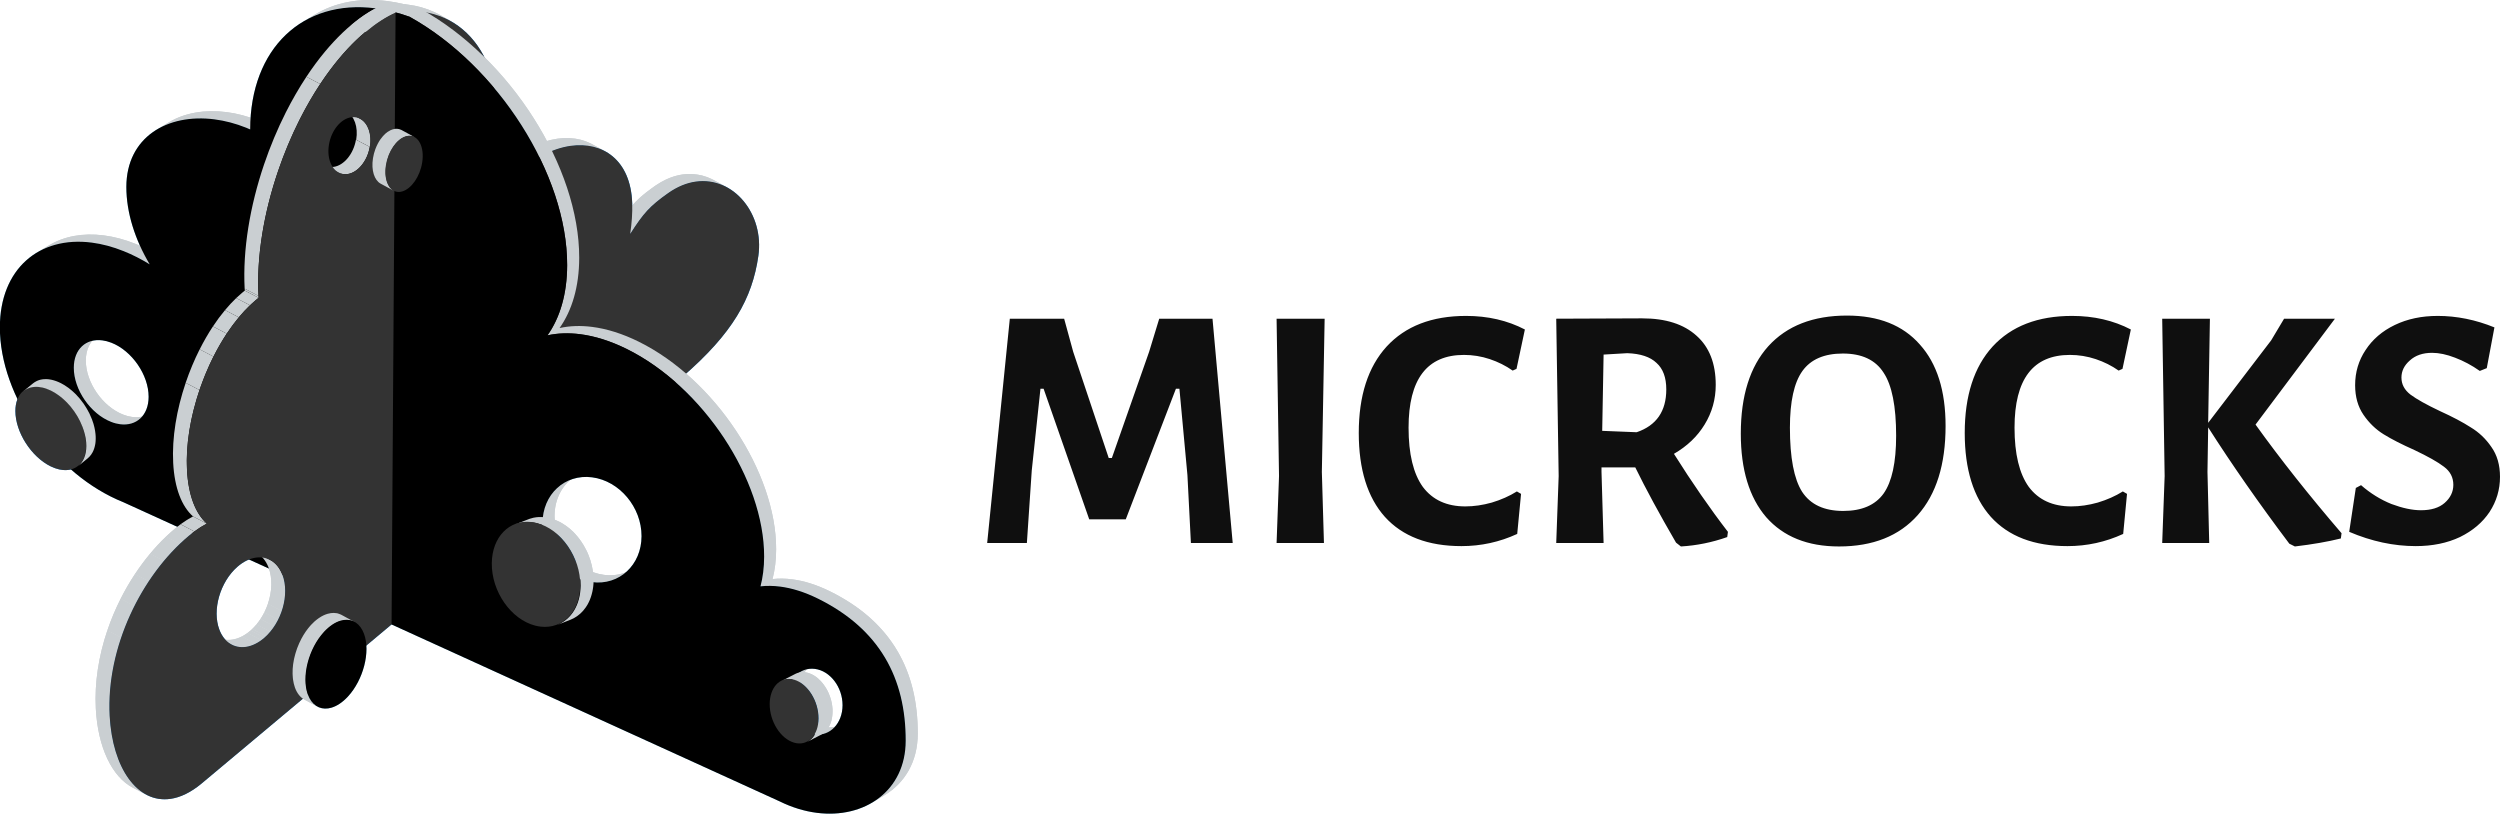 <svg height="331.504" viewBox="0 0 1018.161 331.504" width="1018.161" xmlns="http://www.w3.org/2000/svg"><g fill="#cacfd2" transform="matrix(1.175 0 0 1.175 -144.491 -69.239)"><path d="m356.71 124.49c.52-.3 1.05-.58 1.57-.82.12-.06.25-.11.37-.17.33-.15.66-.29.98-.42.16-.06.31-.12.47-.18.3-.11.6-.21.9-.31.16-.05.32-.1.47-.15.31-.09.62-.17.93-.24.14-.03.27-.07.41-.1.44-.09.88-.18 1.32-.24.54-.08 1.08-.12 1.61-.15.17-.01.34-.01.51-.01.37-.01.73-.01 1.09.01.19.01.38.02.57.04.34.03.67.06 1.01.11.19.03.37.05.56.08.35.06.7.13 1.04.21.15.04.3.07.45.1.53.14 1.04.3 1.55.49.1.04.2.08.3.12.41.16.81.33 1.2.52.3.14.6.28.89.44-1.52-.83-3.04-1.65-4.56-2.48-.22-.12-.45-.24-.68-.35-.07-.03-.14-.06-.21-.09-.39-.19-.79-.36-1.2-.51-.1-.04-.21-.09-.31-.12-.51-.19-1.02-.35-1.55-.48-.04-.01-.07-.02-.11-.03-.12-.03-.24-.05-.35-.07-.34-.08-.69-.15-1.04-.21-.19-.03-.37-.06-.56-.08-.33-.05-.67-.08-1-.11-.19-.01-.38-.03-.57-.04-.36-.02-.72-.02-1.09-.01-.17 0-.34 0-.51.01-.53.03-1.07.07-1.61.15-.44.06-.87.14-1.32.24-.13.03-.27.07-.41.1-.31.07-.62.15-.93.24-.16.05-.32.1-.47.15-.3.09-.6.2-.9.31-.16.06-.31.12-.47.18-.33.13-.65.27-.98.42-.1.04-.2.08-.3.13-.02.01-.05.03-.07.04-.52.25-1.05.53-1.57.82-.13.07-.26.15-.39.23-.44.26-.87.54-1.31.83-.08.06-.16.1-.24.15-.08.06-.17.12-.25.17-.47.33-.9.65-1.33.96-.14.1-.27.2-.4.3-.3.22-.58.44-.86.65-.13.1-.26.2-.38.29-.36.28-.7.55-1.03.83-.05.04-.09.08-.14.11-.31.26-.62.52-.91.79-.04.04-.09.08-.13.11-.05.04-.09.09-.14.14-.39.36-.77.71-1.14 1.08-.01.01-.03.03-.04.04-.36.37-.71.74-1.06 1.13-.04.04-.08.08-.12.13-.04.04-.07.08-.11.13-.12.14-.24.28-.36.43-.12.14-.23.27-.34.41-.12.15-.24.3-.36.45-.11.14-.23.29-.34.43-.12.16-.24.32-.36.48s-.23.31-.35.47c-.11.15-.22.31-.33.47-.1.13-.19.26-.29.4-.04.06-.09.13-.14.2-.07.1-.14.2-.21.3-.15.22-.31.45-.46.68-.1.15-.2.29-.3.44-.14.2-.28.42-.42.63-.11.17-.22.33-.33.5-.24.37-.49.75-.74 1.15l4.56 2.48c.26-.4.5-.79.75-1.16.11-.16.21-.32.31-.48.14-.22.29-.44.43-.65.1-.15.2-.3.3-.44.15-.23.31-.45.46-.67.07-.11.15-.21.22-.32.14-.2.27-.39.41-.58.12-.16.23-.32.34-.48.12-.16.23-.31.35-.47s.25-.33.37-.49c.11-.15.22-.29.34-.43.12-.15.24-.31.36-.46.11-.14.22-.27.34-.4.12-.15.25-.29.37-.44.07-.08.14-.16.22-.24.35-.39.7-.77 1.07-1.14.01-.01.02-.02.03-.03.37-.37.75-.73 1.14-1.09.09-.08.18-.16.27-.25.3-.27.6-.53.92-.8.04-.03.08-.07.12-.1.33-.27.68-.55 1.04-.83.12-.1.25-.2.38-.29.28-.21.56-.43.86-.65.13-.1.27-.2.4-.3.42-.31.86-.63 1.33-.96.16-.12.33-.22.49-.33.44-.3.87-.57 1.31-.83.13-.06.26-.14.39-.22z"/><path d="m324.57 109.28c.2.01.4.01.59.02.5.03 1 .08 1.5.14.11.01.22.02.33.04.59.09 1.17.21 1.75.35l.54.15c.34.1.69.2 1.02.32.2.07.39.15.58.22.32.12.63.26.93.4.31.14.62.28.92.45-1.52-.83-3.04-1.65-4.56-2.48-.2-.11-.4-.21-.61-.32-.1-.05-.21-.09-.32-.13-.3-.14-.61-.27-.92-.39-.2-.08-.39-.15-.59-.23-.33-.12-.67-.22-1.01-.31-.14-.04-.27-.09-.41-.13-.04-.01-.09-.02-.14-.03-.57-.14-1.15-.26-1.75-.35-.11-.02-.22-.02-.33-.04-.49-.07-.99-.11-1.5-.14-.2-.01-.39-.02-.59-.02-.45-.01-.9-.01-1.35 0-.19.01-.38.01-.57.02-.63.04-1.27.09-1.91.18-.59.08-1.19.2-1.79.33-.11.02-.22.05-.33.07-.58.13-1.16.28-1.73.46-.11.03-.23.07-.34.11-.6.19-1.2.39-1.81.62h-.01c-.6.23-1.2.49-1.79.77-.07.03-.13.06-.2.09s-.13.07-.2.1c-.21.1-.41.2-.62.31-.19.1-.39.2-.58.3-.21.11-.42.23-.62.34-.19.11-.38.21-.56.32-.21.12-.42.25-.63.38-.18.11-.37.23-.55.34-.21.13-.42.27-.62.41-.13.09-.26.17-.39.26-.04.02-.07.05-.11.08-.55.38-1.09.79-1.63 1.21-.11.08-.21.17-.32.25-.55.44-1.09.89-1.62 1.37-.01.01-.01.01-.02.02 0 0 0 0-.01.01-.27.24-.53.49-.79.74-.1.09-.2.18-.3.28-.36.35-.72.71-1.07 1.08-1.21 1.27-2.01 2.11-2.54 2.67-.09.09-.17.18-.24.26v.01c-.07.07-.13.14-.19.21 0 0 0 0-.01.01 0 0-.01.01-.01.01-.07.08-.13.15-.18.21-.01.01-.02.02-.03.03-.05.06-.1.12-.13.17v.01c-.02.03-.04.06-.05.08v.01c-.01.02-.02.04-.03.05-.02.06-.01.09.02.1.14.08.29.16.43.23.01.02.02.04.02.06 0 .01.01.03.01.05 0 .03.01.05.01.08v.06.1c0 .03-.01.05-.01.08-.01.04-.01.08-.02.13-.01.03-.01.07-.02.1-.01.05-.03.1-.04.16-.01.04-.02.08-.04.12-.02.06-.04.13-.07.2-.02.05-.03.09-.05.14-.04.11-.09.23-.14.36-.01.02-.02.04-.02.06-.07.15-.14.32-.22.5-.02.05-.05.11-.08.16-.07.14-.14.28-.21.43-.03.07-.07.14-.11.21-.08.15-.16.31-.25.48-.04.08-.08.15-.13.23-.1.19-.21.38-.32.59-.05.08-.09.16-.14.25-.17.29-.34.59-.53.92l4.56 2.48c.19-.33.37-.63.53-.92.05-.09.1-.17.14-.26.11-.19.21-.37.3-.55.02-.04.05-.09.08-.14.03-.06.05-.1.08-.15.08-.15.16-.29.23-.43.04-.08.08-.16.12-.23.08-.15.14-.29.21-.43.02-.05.05-.11.08-.16.08-.18.16-.35.23-.5.01-.02.01-.04.02-.06.05-.13.1-.25.14-.36 0-.01.01-.03.02-.04.01-.04.02-.07.04-.1.02-.07.05-.13.06-.19.01-.04.02-.08.04-.13s.03-.11.04-.15.02-.07.02-.11c.01-.04.02-.08.02-.12 0-.03.01-.06.01-.09 0-.04 0-.07 0-.1 0-.02 0-.05 0-.07 0-.03-.01-.05-.01-.08 0-.02-.01-.04-.01-.05-.01-.02-.01-.04-.02-.06-.01-.01-.01-.03-.02-.04-.01-.02-.02-.03-.04-.05-.01-.01-.01-.02-.02-.02-.02-.02-.04-.03-.06-.05-.11-.06-.21-.12-.32-.17 0-.01-.01-.01 0-.02.01-.02.02-.04.03-.06s.02-.04.04-.06c.01-.01.01-.02.02-.03.03-.04.07-.1.12-.16.01-.01.03-.03.04-.05.05-.05.1-.12.16-.19.01-.02.02-.03.04-.04.03-.04.08-.08.11-.13.03-.03.05-.06.08-.09.04-.04.08-.09.12-.13.04-.05.08-.09.13-.14.02-.02.04-.04.06-.06.52-.56 1.3-1.38 2.45-2.58.35-.37.7-.73 1.06-1.08.32-.31.64-.61.96-.9.04-.04.08-.08.12-.12.02-.01.03-.03.05-.04.52-.47 1.06-.91 1.59-1.34.11-.09.22-.18.34-.27.53-.42 1.07-.82 1.62-1.2.18-.12.35-.24.53-.36.2-.13.39-.27.59-.39.19-.12.39-.24.59-.36s.4-.24.6-.36c.2-.11.39-.23.59-.34s.4-.23.6-.33.39-.2.59-.3.41-.21.61-.3c.13-.06.27-.12.4-.18.6-.28 1.2-.54 1.8-.77.6-.23 1.21-.44 1.81-.63.11-.03.22-.07.33-.1.58-.17 1.16-.33 1.74-.46.11-.03.22-.05.33-.07.6-.13 1.2-.24 1.79-.33.64-.09 1.28-.14 1.91-.18.19-.01.38-.01.57-.02.47-.01.92-.02 1.37 0z"/><path d="m256.4 60.63c-.55.08-1.1.17-1.66.27l-.39 211.42 4.56 2.48.39-211.42c.56-.1 1.11-.19 1.66-.27 7.38-1.04 13.55.63 18.85 3.51-1.52-.83-2.7-1.65-4.21-2.47-5.31-2.89-11.82-4.56-19.2-3.52z"/></g><path d="m260.95 63.11c23.86-3.35 38.66 19.48 32.57 44.64-2.17 8.96 6.5 11.14 3.25 21.52 6.13-10.41-2.3-1.54 5.32-9.54 5.6-5.88 12.32-9.36 18.65-10.25 11.04-1.55 20.87 4.78 21.36 19.93.11 3.34-.15 6.9-.7 10.6 4.63-7.26 6.81-9.66 13.12-14.13 3.25-2.3 6.49-3.58 9.61-4.01 13.1-1.84 23.78 11.21 21.69 25.78-2.12 14.77-8.92 26.82-26.23 41.81l-100.69 85.34.39-211.42c.56-.11 1.11-.19 1.66-.27z" fill="#2196f3" transform="matrix(1.175 0 0 1.175 -144.491 -69.239)"/><g enable-background="new" transform="matrix(1.175 0 0 1.175 -144.491 -69.239)"><g fill="#cacfd2"><path d="m158.98 140.52c-7.31-.95-13.85.32-19.08 3.47-1.39.84-2.79 1.68-4.18 2.52 5.23-3.15 11.77-4.42 19.08-3.47 3.53.46 7.25 1.43 11.07 2.97 3.1 1.24 6.11 2.79 9 4.57l4.18-2.52c-2.88-1.78-5.9-3.33-9-4.57-3.83-1.54-7.54-2.52-11.07-2.97z"/><path d="m168.76 203.45c-.99-.13-2.02-.39-3.09-.81-7.17-2.78-12.97-11.18-12.95-18.76.01-3.95 1.59-6.9 4.13-8.43-1.39.84-2.79 1.68-4.18 2.52-2.53 1.52-4.12 4.47-4.13 8.43-.01 7.58 5.79 15.98 12.95 18.76 1.06.41 2.1.68 3.09.81 2.2.29 4.18-.11 5.78-1.07 1.39-.84 2.79-1.68 4.18-2.52-1.6.96-3.58 1.36-5.78 1.07z"/><path d="m332.32 258.18c-9.49-1.23-17.16-10.36-17.14-20.39.01-6.19 2.95-11.29 7.44-13.99-.42.25-.84.5-1.25.75-.13.08-.29.18-.42.25-.77.46-1.53.92-2.3 1.38-.06.04-.15.09-.21.13-4.48 2.7-7.43 7.79-7.44 13.99-.02 10.03 7.65 19.16 17.14 20.39 3.62.47 6.99-.28 9.76-1.95.28-.17.56-.34.84-.5.56-.33 1.12-.67 1.67-1.01.56-.33 1.11-.67 1.67-1.01-2.77 1.68-6.13 2.43-9.76 1.96z"/><path d="m409.55 310.97c-5.3-.69-9.6-6.33-9.59-12.6.01-4.08 1.84-7.42 4.58-9.06-1.39.84-2.79 1.68-4.18 2.52-2.74 1.65-4.57 4.99-4.57 9.06-.01 6.27 4.29 11.91 9.59 12.6 1.86.24 3.59-.16 5.06-1.04 1.32-.8 2.65-1.59 3.97-2.39.06-.04.14-.09.21-.13-1.47.88-3.21 1.28-5.07 1.04z"/><path d="m410.67 263.9c-4.6-2.28-9.01-3.64-13.1-4.17-2.4-.31-4.68-.34-6.84-.09.81-3.1 1.26-6.54 1.26-10.29.05-26.72-21.26-58.95-47.6-71.98-5.66-2.8-11.08-4.48-16.12-5.13-4.07-.53-7.88-.38-11.35.39 4.32-6.12 6.79-14.32 6.81-24.32.06-31.47-24.08-69.16-54.63-86.11-4.07-1.46-8.02-2.41-11.82-2.9-9.6-1.24-18.22.49-25.19 4.69-1.39.84-2.79 1.68-4.18 2.52 6.98-4.2 15.59-5.93 25.19-4.69 3.8.49 7.75 1.45 11.82 2.91 30.55 16.95 54.69 54.64 54.63 86.11-.02 10-2.49 18.19-6.81 24.32 3.48-.77 7.29-.91 11.36-.39 5.04.65 10.46 2.33 16.12 5.13 26.34 13.03 47.65 45.25 47.6 71.98-.01 3.75-.45 7.19-1.26 10.29 2.15-.24 4.44-.22 6.84.09 4.09.53 8.5 1.89 13.1 4.17 21.38 10.57 30.45 27.6 30.4 49.3-.02 9.78-4.56 17.15-11.5 21.32.63-.38 1.25-.75 1.88-1.13.21-.13.42-.25.63-.38.56-.33 1.12-.67 1.67-1.01 6.94-4.18 11.48-11.54 11.5-21.32.04-21.7-9.03-38.74-30.41-49.31z"/><path d="m201.54 97.79c-7.53-.98-14.58.25-20 3.51-1.39.84-2.79 1.68-4.18 2.52 5.42-3.26 12.47-4.49 20-3.51 3.57.46 7.25 1.42 10.93 2.89.47.19.93.4 1.4.6l4.18-2.52c-.47-.2-.92-.41-1.4-.6-3.68-1.47-7.36-2.43-10.93-2.89z"/></g><path d="m406.49 266.42c21.38 10.57 30.45 27.6 30.4 49.3-.03 17.32-14.25 27.08-30.86 24.93-4.19-.54-8.53-1.84-12.84-3.97l-227.48-103.69c-23.67-9.47-42.82-36.62-42.78-60.65.04-20.14 13.56-31.69 31.87-29.32 3.53.46 7.25 1.43 11.07 2.97 3.1 1.24 6.11 2.79 9 4.57-5.08-8.52-8.11-17.92-8.1-26.86.03-17.17 14.14-25.54 30.59-23.4 3.57.46 7.25 1.42 10.93 2.89.47.19.93.4 1.4.6.04-28.2 18.36-45.22 43.42-41.98 3.8.49 7.75 1.45 11.82 2.91 30.55 16.95 54.69 54.64 54.63 86.11-.02 10-2.49 18.19-6.81 24.32 3.48-.77 7.29-.91 11.36-.39 5.04.65 10.46 2.33 16.12 5.13 26.34 13.03 47.65 45.25 47.6 71.98-.01 3.75-.45 7.19-1.26 10.29 2.15-.24 4.44-.22 6.84.09 4.07.53 8.48 1.89 13.08 4.17zm-78.35-5.72c9.48 1.23 17.18-5.91 17.2-15.94s-7.65-19.16-17.13-20.39c-9.49-1.23-17.19 5.91-17.21 15.94s7.65 19.16 17.14 20.39m-163.56-54.73c5.68.74 9.89-3.05 9.91-9.5.01-7.57-5.78-15.98-12.94-18.76-1.06-.41-2.1-.68-3.09-.81-5.68-.74-9.9 3.04-9.91 9.5-.01 7.58 5.79 15.98 12.95 18.76 1.05.42 2.09.68 3.08.81m240.79 107.51c5.31.69 9.62-3.84 9.64-10.11.01-6.27-4.28-11.91-9.59-12.6s-9.62 3.84-9.64 10.11c-.01 6.27 4.29 11.92 9.59 12.6" fill="#82d0f5"/></g><path d="m241.684 235.129c-.012-.176-.024-.341-.035-.517-.012-.165-.024-.329-.035-.494-.012-.141-.012-.294-.035-.435-.047-.423-.106-.846-.165-1.258-.012-.082-.024-.176-.035-.259 0-.023 0-.035-.012-.059-.094-.6-.211-1.211-.352-1.798-.012-.035-.024-.071-.024-.106-.106-.447-.235-.881-.364-1.316-.07-.247-.129-.494-.2-.741-.012-.023-.012-.047-.024-.059-.035-.117-.082-.223-.117-.341-.176-.517-.353-1.022-.552-1.528-.082-.211-.176-.411-.259-.623-.106-.247-.2-.494-.317-.741-.082-.165-.165-.329-.247-.494-.094-.188-.188-.376-.282-.564-.223-.435-.447-.858-.694-1.269-.082-.153-.165-.294-.247-.447-.329-.541-.67-1.081-1.023-1.599-.082-.117-.176-.235-.259-.353-.212-.294-.423-.588-.635-.881-.071-.094-.153-.188-.235-.282-.141-.188-.306-.364-.447-.552-.27-.317-.541-.635-.823-.94-.153-.165-.317-.341-.47-.505-.094-.094-.176-.2-.27-.294-.153-.153-.329-.294-.482-.435-.259-.247-.529-.494-.799-.729-.094-.082-.176-.176-.27-.247-.212-.176-.435-.341-.658-.505-.165-.129-.317-.259-.482-.376-.059-.047-.117-.094-.188-.141-.388-.282-.787-.552-1.199-.799-.024-.012-.047-.024-.071-.047-.071-.047-.141-.082-.212-.129-.27-.165-.541-.329-.823-.482-.188-.106-.388-.2-.576-.294-.082-.047-.176-.094-.259-.129-.059-.035-.129-.071-.188-.094-.329-.153-.67-.306-1.011-.435-.117-.047-.235-.082-.353-.129-.082-.035-.176-.071-.259-.094-.118-.047-.247-.094-.364-.141-.317-.106-.635-.212-.964-.294-.129-.035-.247-.071-.376-.094-.2-.047-.4-.094-.6-.141-.106-.024-.212-.035-.306-.059-.129-.024-.27-.047-.4-.071-.082-.012-.165-.035-.247-.047-.223-.035-.447-.059-.658-.094-.106-.012-.2-.024-.306-.035-.329-.035-.646-.047-.976-.059-.106 0-.212 0-.317 0s-.2 0-.306 0c-.129 0-.27 0-.4 0-.364.012-.729.047-1.093.094-.012 0-.024 0-.024 0-.024 0-.047.012-.059.012-.376.047-.752.117-1.117.188-.082.012-.153.047-.235.071-.223.059-.435.117-.658.188-.188.059-.376.094-.564.153-.176.059-.353.129-.529.2l-5.266 2.057c.353-.141.729-.247 1.105-.353.212-.059.435-.129.658-.176.423-.106.858-.188 1.305-.247.035 0 .082-.012.118-.023.494-.059.999-.094 1.504-.106h.306c.529 0 1.058.024 1.599.082.306.035.611.082.917.129.129.024.27.047.4.071.306.059.6.118.905.2.576.141 1.152.329 1.716.541.082.024.165.059.247.094.529.2 1.046.423 1.563.67.094.047.176.094.259.129.482.247.964.505 1.422.788.059.035.117.071.176.106.494.306.987.646 1.458.999.165.117.329.247.482.376.317.247.623.494.928.764.27.235.541.482.799.729.259.247.505.482.752.729.153.165.317.329.47.494.282.306.564.635.846.952.141.176.282.341.423.517.317.4.623.811.929 1.222.071.094.141.188.212.294.364.529.705 1.07 1.034 1.622.082.129.153.27.223.4.247.435.482.87.717 1.305.094.188.188.364.27.552.2.411.388.823.564 1.246.082.2.176.4.259.611.2.517.4 1.034.564 1.563.035.094.07.2.106.294.082.282.153.564.235.846.117.423.247.858.353 1.281.153.646.282 1.305.388 1.975.012.082.024.176.035.259.082.564.153 1.128.2 1.704.012.165.024.329.035.482.035.635.071 1.269.059 1.904 0 .458-.024.905-.059 1.352-.012.141-.024.27-.035.411-.024.294-.059.6-.094.893-.024.153-.047.306-.059.458-.047.282-.082.552-.141.823-.024.141-.059.294-.082.435-.059.294-.129.588-.2.87-.024.106-.047.223-.082.329-.106.388-.223.776-.353 1.14-.035.094-.071.176-.094.27-.106.282-.2.552-.317.823-.071.153-.141.306-.212.458-.094.2-.188.411-.282.611-.094.176-.188.353-.282.529-.094.176-.188.341-.282.517-.141.223-.282.447-.423.67-.082.129-.165.259-.259.388-.282.4-.588.787-.905 1.152-.071.082-.141.165-.223.247-.27.294-.541.576-.835.846-.094.082-.188.176-.282.259-.353.317-.729.623-1.117.893-.059.047-.129.082-.188.129-.341.235-.682.447-1.046.646-.117.059-.223.129-.341.188-.423.223-.858.435-1.305.599l5.266-2.057c.447-.176.882-.388 1.305-.6.117-.059.223-.117.341-.188.353-.2.705-.423 1.046-.646.059-.047.129-.082.188-.129.388-.282.752-.576 1.117-.893.094-.082.188-.176.282-.259.282-.27.564-.552.835-.846.047-.059.106-.106.153-.165.024-.024.047-.059.059-.082.317-.364.623-.752.905-1.152.024-.024.047-.047.059-.082.071-.094.129-.211.2-.306.141-.211.282-.435.423-.658.035-.059.07-.106.094-.153.071-.117.129-.259.2-.376.094-.165.176-.329.259-.505.035-.059.059-.118.094-.176.071-.153.141-.317.211-.47.059-.141.129-.27.188-.411.024-.047.047-.094.059-.141.094-.223.165-.447.247-.682.035-.106.082-.2.118-.306 0-.012.012-.024.012-.035.117-.341.223-.682.317-1.034 0-.024.012-.047.012-.059.035-.106.047-.223.082-.329.059-.212.118-.435.165-.646.012-.071.024-.141.047-.212.035-.141.059-.294.082-.435.024-.141.059-.282.082-.435.024-.129.035-.259.059-.388.024-.153.047-.306.071-.458.012-.094.024-.176.035-.27.024-.2.035-.411.059-.623.012-.141.024-.27.035-.411 0-.047.012-.094.012-.141.024-.4.035-.799.047-1.211 0-.012 0-.024 0-.047-.035-.458-.047-.905-.059-1.352z" fill="#cacfd2" stroke-width="1.175"/><path d="m307.1 239.86c.62.07 1.25.18 1.89.35 8.47 2.14 15.23 11.85 15.1 21.67-.11 9.09-6.08 15.1-13.67 14.25-.62-.07-1.24-.18-1.88-.34-8.48-2.15-15.23-11.86-15.11-21.68.11-9.08 6.07-15.09 13.67-14.25z" fill="#2196f3" transform="matrix(1.175 0 0 1.175 -144.491 -69.239)"/><path d="m136.37 192.95c.43.04.86.11 1.31.22.94.21 1.91.57 2.92 1.05 6.78 3.33 12.25 11.93 12.23 19.19-.02 5.68-3.37 8.88-8.06 8.42-.43-.04-.86-.11-1.31-.21-.94-.21-1.91-.57-2.92-1.05-6.78-3.33-12.25-11.92-12.23-19.2.01-5.69 3.37-8.88 8.06-8.42z" fill="#2196f3" transform="matrix(1.175 0 0 1.175 -144.491 -69.239)"/><path d="m38.964 177.723c-.012-.223-.035-.447-.047-.67-.012-.094-.012-.188-.024-.282 0-.047 0-.082-.012-.129-.035-.4-.094-.787-.153-1.187-.012-.047-.024-.094-.024-.129-.024-.141-.059-.282-.082-.423-.047-.259-.094-.517-.153-.776-.024-.094-.047-.188-.071-.294-.059-.235-.118-.482-.188-.717-.047-.176-.082-.364-.141-.541-.035-.106-.071-.2-.106-.306-.106-.353-.223-.694-.353-1.034-.059-.165-.106-.329-.165-.494-.024-.059-.059-.117-.082-.176-.27-.705-.576-1.41-.917-2.104-.024-.035-.035-.082-.047-.118-.059-.129-.141-.247-.2-.364-.235-.47-.482-.929-.752-1.375-.117-.2-.235-.4-.353-.6-.27-.435-.541-.87-.835-1.293-.082-.118-.153-.247-.235-.364-.035-.047-.082-.094-.117-.141-.423-.588-.858-1.175-1.317-1.728-.071-.094-.153-.165-.223-.259-.4-.47-.799-.917-1.222-1.363-.071-.071-.129-.153-.2-.223-.106-.106-.212-.2-.317-.306-.282-.27-.564-.541-.846-.799-.188-.176-.376-.341-.576-.505-.294-.259-.599-.494-.917-.741-.129-.106-.259-.223-.4-.317-.059-.047-.118-.082-.176-.117-.4-.282-.799-.552-1.199-.811-.106-.071-.223-.153-.329-.223-.024-.012-.047-.024-.071-.035-.094-.059-.2-.106-.306-.165-.294-.176-.588-.353-.893-.505-.106-.059-.211-.106-.329-.165-.282-.141-.564-.27-.846-.388-.271-.117-.529-.211-.799-.317-.047-.012-.082-.035-.129-.047-.024-.012-.047-.024-.07-.024-.282-.106-.576-.188-.846-.27-.247-.071-.494-.129-.729-.188-.012 0-.024 0-.035-.012-.247-.059-.494-.106-.741-.141-.223-.035-.447-.071-.67-.094-.035 0-.059 0-.094-.012-.188-.024-.376-.035-.552-.035-.071 0-.153 0-.223 0-.07 0-.153 0-.223 0-.059 0-.117 0-.176 0-.165 0-.329.012-.505.024-.035 0-.071 0-.106 0-.012 0-.012 0-.024 0-.212.012-.423.047-.623.071-.035 0-.071.012-.106.024-.071.012-.141.023-.211.035-.106.023-.212.035-.317.059-.059.012-.117.035-.188.047-.106.024-.2.047-.294.082-.071.024-.141.035-.212.059-.059.024-.117.047-.188.071-.153.059-.306.118-.447.176-.071.023-.141.047-.2.082-.047.024-.082.047-.129.071-.176.082-.341.176-.517.282-.082.047-.165.094-.247.141-.247.153-.482.317-.705.505l-3.832 3.127c.223-.188.458-.353.705-.505.082-.047.165-.094.247-.141.165-.094.341-.188.517-.27.106-.047.212-.094.329-.141.141-.059.294-.117.447-.176.129-.047.259-.094.4-.129.094-.024.2-.059.294-.082.165-.047.341-.082.505-.117.071-.012.141-.024.212-.035.247-.035.494-.071.752-.094h.106c.223-.012.447-.024.682-.024h.223c.259.012.517.024.787.047.505.047 1.011.129 1.54.259.541.117 1.093.282 1.646.494.047.012.094.035.129.047.541.2 1.093.423 1.645.694.4.2.799.423 1.199.658.106.059.212.118.329.188.129.082.259.165.388.247.411.259.823.529 1.211.823.188.141.388.294.576.435.305.235.611.482.917.741.188.165.388.341.576.505.294.259.576.529.846.799.176.176.353.353.529.529.423.435.835.893 1.222 1.363.071.082.153.165.223.259.458.552.893 1.128 1.316 1.728.118.176.235.341.353.517.282.423.564.846.823 1.269.118.2.247.411.364.611.259.459.505.917.741 1.375.082.165.165.317.247.482.341.693.646 1.399.917 2.104.082.223.165.447.247.67.129.341.247.694.353 1.034.094.282.165.564.247.858.059.235.129.47.188.694.082.364.165.729.235 1.081.024.141.059.282.082.411.082.494.141.976.188 1.469.012.082.012.176.024.259.035.482.07.964.059 1.446 0 .435-.024.858-.059 1.281-.012.082-.012.153-.024.223-.035.341-.082.67-.129.987-.012.059-.024.129-.035.188-.071.353-.153.705-.247 1.034-.024.07-.047.141-.071.212-.082.282-.176.541-.282.799-.024.071-.047.141-.082.2-.129.306-.27.611-.423.882-.059.117-.129.212-.2.317-.106.188-.223.364-.341.541-.141.2-.294.376-.447.552-.071.082-.141.176-.223.259-.235.259-.482.494-.752.705l3.832-3.127c.27-.211.517-.458.752-.705.082-.082.141-.176.223-.27.153-.176.306-.353.447-.552.012-.024.035-.035.047-.059.106-.153.2-.329.294-.482.059-.106.129-.2.2-.317.012-.012.012-.024.024-.035.129-.247.247-.494.364-.752.012-.035.024-.059.035-.094.024-.07.047-.141.082-.2.059-.141.117-.282.165-.435.035-.117.071-.247.106-.364.024-.071.047-.141.071-.223.012-.047.035-.094.047-.153.071-.247.129-.505.176-.764.012-.035.012-.082.024-.117.012-.059.024-.129.035-.2.024-.165.059-.317.082-.482.024-.165.035-.329.047-.494.012-.082.012-.153.024-.223 0-.047.012-.094.012-.129.024-.294.035-.6.035-.905 0-.082 0-.165 0-.247.012-.27 0-.529-.012-.776z" fill="#cacfd2" stroke-width="1.175"/><path d="m339.065 288.926c-.012-.106-.024-.223-.024-.329 0-.082-.012-.165-.023-.247-.012-.094-.012-.188-.024-.282-.035-.294-.071-.599-.106-.893v-.012s0 0 0-.012c-.047-.329-.106-.658-.176-.987-.012-.059-.035-.118-.047-.176-.035-.141-.059-.27-.094-.411-.047-.165-.07-.341-.118-.505-.024-.082-.059-.165-.082-.259-.059-.2-.129-.411-.188-.611-.047-.129-.071-.259-.118-.388-.024-.059-.047-.118-.07-.188-.153-.447-.329-.881-.517-1.305-.024-.047-.035-.094-.047-.129 0-.012-.012-.024-.012-.024-.188-.423-.4-.835-.611-1.234-.071-.129-.141-.247-.223-.376-.153-.27-.306-.541-.482-.799-.106-.153-.211-.306-.317-.458-.153-.223-.305-.435-.458-.646-.118-.153-.235-.306-.353-.447-.165-.2-.329-.388-.494-.576-.071-.082-.141-.165-.212-.247-.059-.059-.117-.106-.176-.165-.176-.176-.353-.353-.541-.529-.082-.082-.165-.165-.247-.247-.047-.047-.106-.082-.153-.129-.094-.082-.188-.165-.294-.247-.094-.082-.188-.165-.282-.235-.106-.082-.223-.165-.341-.247-.059-.035-.106-.082-.165-.117-.035-.024-.082-.059-.118-.082-.188-.129-.376-.247-.564-.353-.047-.035-.106-.059-.165-.094-.035-.024-.071-.047-.117-.059-.082-.047-.165-.094-.247-.129-.153-.082-.317-.153-.482-.235-.047-.024-.106-.047-.153-.059-.035-.012-.071-.035-.118-.047-.07-.035-.141-.059-.211-.094-.153-.059-.294-.117-.447-.165-.094-.035-.2-.059-.294-.094-.047-.012-.094-.024-.141-.035-.141-.035-.294-.071-.435-.106-.141-.035-.294-.059-.435-.082-.035 0-.059-.012-.082-.012-.117-.012-.235-.035-.352-.047-.141-.012-.294-.024-.435-.035-.106 0-.2 0-.294 0-.024 0-.047 0-.071 0s-.059 0-.082 0c-.165 0-.317.012-.482.024-.165.012-.329.035-.482.059h-.012c-.2.035-.388.071-.576.117-.106.024-.2.059-.294.094-.082.024-.153.047-.235.071-.059.024-.129.035-.176.059-.235.094-.458.188-.682.306l-5.571 2.868c.282-.141.564-.259.858-.364.082-.035.165-.059.259-.082.282-.082.564-.165.87-.212h.035c.329-.047.67-.082 1.023-.082h.082c.353 0 .705.024 1.07.082.353.059.729.141 1.093.247.317.094.635.212.952.341.047.024.082.035.129.047.282.117.564.259.834.411.059.024.106.059.165.094.27.153.541.329.811.505.071.047.129.094.2.141.2.141.4.294.588.447.106.082.211.165.317.259.129.106.247.223.376.341.188.176.388.364.576.564.118.118.223.247.341.364.188.212.364.423.541.635.106.129.211.259.306.388.176.235.353.482.529.729.082.129.176.247.259.376.188.294.364.599.541.905.047.094.106.188.165.282.223.411.435.835.623 1.258.024.035.035.082.047.117.188.435.364.882.529 1.34.059.188.129.376.188.564.059.2.129.411.188.623.071.247.141.505.2.752.035.141.07.282.094.423.082.388.153.776.212 1.164v.024c.059.376.094.764.129 1.14.012.106.012.211.024.317.024.388.047.776.047 1.164 0 .552-.035 1.081-.082 1.587-.012.059-.012.118-.024.176-.059.458-.129.917-.223 1.34-.012.059-.024.129-.047.188-.094.435-.223.846-.353 1.246-.012.047-.035.094-.047.141-.141.4-.306.764-.482 1.128-.024.059-.047.117-.082.165-.176.341-.376.658-.576.964-.07.094-.141.188-.2.282-.188.259-.376.494-.588.717-.047.047-.082.094-.118.129-.247.259-.517.494-.799.705-.059.047-.129.094-.188.141-.294.212-.588.4-.905.564l5.571-2.868c.317-.165.611-.353.905-.564.059-.047.129-.094.188-.141.27-.211.541-.447.787-.705.047-.047.082-.094.129-.141.118-.118.223-.235.329-.376.082-.106.153-.223.235-.329.07-.094.141-.2.223-.306.035-.047.071-.094.106-.153.141-.223.282-.447.411-.694.024-.047.047-.082.059-.129.024-.047.047-.094.071-.141.059-.129.129-.247.188-.376.094-.212.176-.423.259-.646.012-.035.024-.082.035-.117.012-.047.035-.094.047-.141.047-.129.094-.247.129-.376.07-.212.129-.435.176-.646.024-.082.035-.165.047-.247.012-.047.024-.082.024-.117.024-.094.047-.2.071-.294.047-.223.082-.447.117-.682.024-.153.035-.294.047-.447 0-.035.012-.059.012-.094.012-.059.012-.106.023-.165.024-.247.035-.494.047-.741.012-.235.024-.482.024-.717 0-.024 0-.035 0-.059.024-.223.012-.505 0-.776z" fill="#cacfd2" stroke-width="1.175"/><path d="m397.33 294.32c.3.05.62.12.93.21 4.67 1.37 8.45 7.36 8.43 13.38-.02 5.61-3.33 9.28-7.58 8.63-.31-.05-.62-.11-.93-.21-4.67-1.37-8.45-7.36-8.43-13.38.03-5.61 3.34-9.27 7.58-8.63z" fill="#2196f3" transform="matrix(1.175 0 0 1.175 -144.491 -69.239)"/><g enable-background="new" transform="matrix(1.175 0 0 1.175 -144.491 -69.239)"><path d="m203.29 282.35-4.79-2.5c.12.07.25.13.38.18l4.79 2.5c-.13-.05-.26-.11-.38-.18" fill="#006893"/><g fill="#cacfd2"><path d="m203.67 282.54-4.79-2.5c.48.22.98.39 1.5.5l4.79 2.5c-.52-.12-1.02-.29-1.5-.5"/><path d="m205.17 283.04-4.79-2.5c.96.21 1.97.25 3.02.1 1.12-.16 2.26-.53 3.41-1.11l4.79 2.5c-1.15.58-2.29.95-3.41 1.11-1.05.15-2.06.11-3.02-.1"/><path d="m211.59 282.03-4.79-2.5c.66-.34 1.32-.74 1.97-1.22l4.79 2.5c-.65.48-1.31.88-1.97 1.22"/><path d="m213.56 280.81-4.79-2.5c.35-.25.69-.53 1.03-.83l4.79 2.5c-.34.3-.69.57-1.03.83"/></g></g><g fill="#cacfd2"><g enable-background="new" transform="matrix(1.175 0 0 1.175 -144.491 -69.239)"><path d="m214.59 279.98-4.79-2.5c.2-.18.4-.36.6-.54l4.79 2.5c-.2.18-.4.36-.6.54"/><path d="m215.19 279.43-4.79-2.5c.52-.5 1.01-1.02 1.47-1.58l4.79 2.5c-.46.56-.95 1.09-1.47 1.58"/><path d="m216.66 277.85-4.79-2.5c.49-.59.95-1.21 1.38-1.85l4.79 2.5c-.43.65-.89 1.27-1.38 1.85"/><path d="m218.04 276-4.79-2.5c.48-.73.92-1.49 1.32-2.28l4.79 2.5c-.4.79-.84 1.55-1.32 2.28"/><path d="m219.36 273.72-4.79-2.5c.49-.98.92-1.99 1.27-3.02l4.79 2.5c-.36 1.04-.78 2.05-1.27 3.02"/><path d="m220.62 270.7-4.79-2.5c1.44-4.26 1.64-8.84.23-12.54-.94-2.47-2.45-4.21-4.29-5.17l4.79 2.5c1.84.96 3.35 2.7 4.29 5.17 1.41 3.7 1.21 8.29-.23 12.54"/></g><g enable-background="new" transform="matrix(1.175 0 0 1.175 -144.491 -69.239)"><path d="m173.76 334.42-4.79-2.5c-7.14-3.73-12.08-13.9-12.79-27.38-.48-9.09 1.03-18.36 4-27.11l4.79 2.5c-2.97 8.75-4.47 18.02-4 27.11.72 13.48 5.65 23.65 12.79 27.38"/><path d="m164.97 279.93-4.79-2.5c1.28-3.77 2.83-7.44 4.6-10.96l4.79 2.5c-1.77 3.52-3.32 7.19-4.6 10.96"/><path d="m169.57 268.97-4.79-2.5c1.5-2.97 3.16-5.83 4.96-8.55l4.79 2.5c-1.8 2.72-3.46 5.58-4.96 8.55"/><path d="m174.53 260.42-4.79-2.5c1.64-2.48 3.39-4.84 5.24-7.06l4.79 2.5c-1.85 2.22-3.6 4.58-5.24 7.06"/><path d="m179.77 253.36-4.79-2.5c1.76-2.11 3.6-4.09 5.51-5.91l4.79 2.5c-1.91 1.83-3.75 3.8-5.51 5.91"/><path d="m185.28 247.45-4.79-2.5c1.01-.97 2.05-1.89 3.1-2.77.66-.55 1.31-1.06 1.96-1.54l4.79 2.5c-.65.48-1.3.99-1.96 1.54-1.05.88-2.08 1.8-3.1 2.77"/><path d="m190.34 243.14-4.79-2.5c1.46-1.08 2.91-1.98 4.32-2.72l4.79 2.5c-1.42.74-2.86 1.64-4.32 2.72"/></g><g enable-background="new" transform="matrix(1.175 0 0 1.175 -144.491 -69.239)"><path d="m240.39 118.76c-1.6-.83-3.19-1.67-4.79-2.5.6.31 1.27.5 1.98.55.35.02.7 0 1.05-.04 3.54-.5 6.87-4.46 7.72-9.43l4.79 2.5c-.85 4.97-4.18 8.93-7.72 9.43-.35.05-.7.06-1.05.04-.72-.04-1.38-.23-1.98-.55z"/><path d="m240.39 118.76-4.79-2.5c.08.04.16.08.25.12l4.79 2.5c-.09-.03-.17-.07-.25-.12"/><path d="m240.63 118.88-4.79-2.5c.3.14.62.24.95.32l4.79 2.5c-.33-.07-.64-.18-.95-.32"/></g><path d="m141.07 45.444c1.881.976 3.75 1.963 5.63 2.938 3.162 1.657 4.89 6.229 3.996 11.483l-5.63-2.938c.893-5.254-.823-9.826-3.996-11.484z" stroke-width="1.175"/><path d="m212.62 162.15-4.79-2.5c-.01-.22-.03-.44-.05-.67l4.79 2.5c.02.24.04.45.05.67" transform="matrix(1.175 0 0 1.175 -144.491 -69.239)"/><g enable-background="new" transform="matrix(1.175 0 0 1.175 -144.491 -69.239)"><path d="m194.66 240.42-4.79-2.5c-3.86-3.43-6.41-9.74-6.87-18.55-.46-8.73 1.19-18.49 4.33-27.75l4.79 2.5c-3.14 9.26-4.79 19.03-4.33 27.75.46 8.81 3 15.12 6.87 18.55"/><path d="m192.11 194.12-4.79-2.5c1.36-4 2.99-7.91 4.85-11.61l4.79 2.5c-1.85 3.7-3.49 7.61-4.85 11.61"/><path d="m196.97 182.52-4.79-2.5c1.41-2.79 2.94-5.46 4.59-7.95l4.79 2.5c-1.65 2.49-3.18 5.16-4.59 7.95"/><path d="m201.56 174.57-4.79-2.5c1.33-2.01 2.73-3.9 4.19-5.65l4.79 2.5c-1.46 1.75-2.86 3.64-4.19 5.65"/><path d="m205.75 168.92-4.79-2.5c1.25-1.5 2.55-2.9 3.88-4.18l4.79 2.5c-1.33 1.27-2.63 2.67-3.88 4.18"/><path d="m209.63 164.74-4.79-2.5c.67-.63 1.34-1.24 2.02-1.81.33-.27.65-.52.96-.78l4.79 2.5c-.31.25-.64.5-.96.78-.68.57-1.35 1.17-2.02 1.81"/></g><g enable-background="new" transform="matrix(1.175 0 0 1.175 -144.491 -69.239)"><path d="m222.04 97.88c-2.89 5.74-5.43 11.81-7.54 18.03-4.87 14.38-7.44 29.53-6.73 43.08l4.79 2.5c-.71-13.54 1.85-28.7 6.73-43.08 2.11-6.22 4.65-12.29 7.54-18.03 2.19-4.33 4.57-8.48 7.13-12.34l-4.79-2.5c-2.55 3.87-4.94 8.01-7.13 12.34z"/><path d="m255.29 60.76c-.58.26-1.16.53-1.74.83-1.97 1.01-3.99 2.26-6.03 3.77-.89.66-1.79 1.36-2.69 2.12-1.06.88-2.1 1.82-3.13 2.8-2.07 1.98-4.08 4.15-6.03 6.48-2.27 2.72-4.44 5.66-6.5 8.78l4.79 2.5c2.06-3.12 4.24-6.06 6.5-8.78 1.95-2.33 3.96-4.51 6.03-6.48 1.03-.98 2.07-1.92 3.13-2.8.9-.76 1.8-1.46 2.69-2.12 2.04-1.51 4.06-2.76 6.03-3.77.58-.3 1.16-.57 1.74-.83z"/></g></g><path d="m249.62 69.98c3.58-3 7.09-5.28 10.46-6.78l-1.39 212.16-65.8 55.1c-3.78 3.16-7.44 4.88-10.86 5.36-11.42 1.61-20.09-10.56-21.06-28.79-1.24-23.7 11.01-48.63 27.41-62.36 2.14-1.79 4.24-3.2 6.28-4.26-3.86-3.43-6.41-9.74-6.87-18.55-1.09-20.61 9.6-47 23.87-58.95.33-.27.65-.52.96-.78-.01-.22-.03-.44-.05-.67-1.68-31.97 14.92-72.94 37.05-91.48zm-35.03 210c6.04-5.26 8.84-15.02 6.27-21.82-1.68-4.44-5.23-6.51-9.18-5.96-2.1.3-4.3 1.33-6.4 3.16-6.04 5.26-8.85 15.04-6.27 21.83 1.67 4.43 5.23 6.5 9.17 5.95 2.1-.3 4.31-1.34 6.41-3.16m36.55-170.14c.93-5.46-1.47-10.08-5.38-10.31-.35-.02-.7 0-1.05.04-3.54.5-6.86 4.46-7.71 9.43-.93 5.46 1.47 10.09 5.37 10.31.35.02.7 0 1.05-.04 3.54-.5 6.87-4.47 7.72-9.43" fill="#2196f3" transform="matrix(1.175 0 0 1.175 -144.491 -69.239)"/><path d="m148.91 13.015-5.63-2.938c4.208-3.526 8.322-6.136 12.294-7.887l5.63 2.868c-3.961 1.751-8.087 4.42-12.295 7.957z" fill="#cacfd2" stroke-width="1.175"/><g transform="matrix(1.175 0 0 1.175 -144.491 -69.239)"><path d="m243.19 273.76c.28.01.56.03.83.07.04.01.09.02.13.03.25.05.49.11.73.19.04.01.09.03.14.04.28.1.56.22.82.36l-4.56-2.48c-.07-.04-.14-.07-.21-.11s-.16-.05-.23-.09c-.22-.1-.45-.18-.68-.25-.06-.02-.11-.05-.17-.06-.13-.03-.27-.06-.4-.08-.04-.01-.08-.02-.12-.02-.27-.04-.56-.07-.84-.07-.06 0-.13 0-.19 0-.29 0-.59.02-.89.06-.36.05-.73.13-1.11.24-.23.07-.46.15-.69.23-.09.03-.18.08-.27.11-.13.06-.26.11-.4.17-.01 0-.02.01-.02.01-.26.12-.52.26-.79.41-.06.04-.12.08-.19.12-.2.12-.4.25-.6.38-.03.02-.05.03-.08.05-.08.05-.15.12-.23.17-.14.1-.28.2-.42.31-.11.09-.22.18-.34.27-.13.11-.26.22-.4.33-.04.04-.09.07-.13.11s-.08.08-.12.12c-.35.32-.69.65-1.03 1.02-.12.12-.23.25-.34.38-.15.17-.29.35-.44.53-.08.1-.17.2-.25.3-.27.34-.54.69-.79 1.06-.01.01-.02.03-.03.04-.1.15-.19.3-.29.44-.18.27-.36.53-.52.81-.1.17-.19.34-.29.51-.13.22-.26.44-.38.67-.02.04-.04.08-.06.12-.27.51-.53 1.03-.76 1.55-.03.07-.06.13-.08.2-.21.47-.4.94-.58 1.42-.02.05-.04.1-.06.16-.04.12-.08.24-.12.37-.13.38-.26.75-.37 1.13-.06.2-.12.39-.17.59-.1.37-.2.75-.28 1.12-.04.19-.09.37-.13.56-.09.44-.17.88-.23 1.32-.02.11-.04.23-.06.34-.08.55-.13 1.09-.16 1.63-.01.14-.01.27-.01.41-.02.4-.03.79-.02 1.18 0 .18.01.36.02.55.02.34.04.68.07 1.02.02.18.04.36.06.54.05.34.11.67.18 1 .03.15.06.31.09.46.11.47.24.92.4 1.36.74 2.01 1.89 3.41 3.3 4.17 1.52.83 3.04 1.65 4.56 2.48-1.41-.76-2.56-2.16-3.3-4.17-.16-.44-.29-.89-.4-1.36-.04-.15-.06-.31-.09-.46-.07-.33-.13-.66-.17-1-.02-.18-.04-.37-.06-.55-.03-.33-.06-.67-.07-1.01-.01-.18-.02-.37-.02-.55-.01-.39 0-.78.02-1.17.01-.14.01-.28.01-.43.03-.54.09-1.08.16-1.62.02-.12.04-.24.06-.36.07-.43.14-.86.23-1.29.04-.19.09-.38.13-.57.08-.37.18-.74.28-1.1.06-.2.11-.4.17-.6.11-.37.24-.74.36-1.11.06-.18.12-.37.19-.55.17-.47.36-.93.56-1.38.03-.08.06-.15.1-.23.24-.53.49-1.04.76-1.55.14-.27.29-.52.44-.78.1-.17.19-.34.29-.51.18-.29.36-.57.55-.85.09-.13.17-.27.26-.4.04-.05.08-.11.12-.16.39-.54.8-1.06 1.22-1.56.17-.2.34-.41.51-.6.34-.37.69-.7 1.04-1.02.08-.07.16-.15.25-.22.13-.12.27-.23.4-.34l.33-.27c.13-.11.27-.2.4-.3.11-.08.22-.16.33-.24.2-.14.4-.26.6-.38.06-.04.12-.08.18-.11.26-.15.52-.29.78-.41.15-.07.3-.13.45-.2.08-.03.16-.07.24-.1.23-.09.46-.17.69-.23.37-.11.74-.19 1.11-.24.3-.04.59-.06.88-.06.08-.02.14-.02.21-.02z" fill="#cacfd2"/><path d="m242.1 273.82c3.06-.43 5.72 1.2 7.05 4.82 2.28 6.21-.24 15.94-5.61 21.74-1.87 2.02-3.84 3.29-5.71 3.84-.38.11-.75.19-1.11.24-3.06.43-5.72-1.19-7.05-4.8-2.28-6.21.24-15.95 5.62-21.76 1.87-2.01 3.83-3.29 5.7-3.84.38-.11.75-.19 1.11-.24z" fill="#82d0f5"/></g><path d="m167.376 55.388c.153.024.318.047.47.082.059.012.129.035.188.059.212.059.411.129.6.223.094.047.188.082.282.129l-5.36-2.915c-.059-.024-.106-.059-.165-.082-.035-.012-.071-.023-.106-.035-.2-.094-.4-.165-.611-.223-.035-.012-.071-.035-.118-.047-.024-.012-.047-.012-.082-.012-.153-.035-.306-.059-.458-.071-.071-.012-.153-.024-.223-.035-.235-.012-.47-.024-.717 0-.094.012-.188.024-.282.035-.27.035-.541.094-.811.176-.282.082-.552.2-.835.317-.024.012-.059.024-.082.035-.035.012-.071.047-.106.059-.353.165-.693.364-1.034.599 0 0 0 0-.012 0-.012.012-.024.024-.035.024-.294.2-.576.435-.846.67-.035.035-.071.059-.117.094-.035.024-.059.059-.082.094-.294.27-.576.552-.858.87-.012.012-.024.024-.035.035-.024.024-.047.059-.059.082-.306.341-.588.717-.87 1.105-.024.024-.047.047-.059.071-.012.012-.012.024-.024.035-.353.494-.67 1.034-.976 1.599-.012.023-.024.035-.035.047 0 .012-.012.024-.012.035-.188.341-.353.693-.517 1.058-.047.094-.082.188-.117.282-.117.27-.235.552-.341.823-.024.059-.047.117-.071.188-.024.047-.035.106-.047.153-.188.505-.353 1.034-.494 1.563-.024.071-.035.141-.047.212-.141.564-.27 1.14-.364 1.74-.776 4.913.576 8.957 3.138 10.343l5.36 2.915c-2.562-1.399-3.914-5.43-3.138-10.344.094-.588.211-1.164.364-1.74.024-.071.035-.141.047-.212.141-.541.306-1.058.494-1.563.035-.106.082-.223.117-.329.106-.282.224-.564.341-.835.035-.094.082-.188.117-.282.165-.364.341-.717.529-1.058.012-.024.035-.059.047-.082.306-.564.635-1.093.976-1.599.024-.035.059-.071.082-.117.282-.388.564-.764.87-1.105.035-.035.059-.071.094-.106.282-.317.564-.599.858-.87.071-.059.129-.117.2-.176.27-.235.552-.47.834-.67.024-.012.035-.035.059-.047.341-.235.682-.423 1.023-.588.071-.035.141-.071.2-.106.27-.129.552-.235.835-.317.27-.071.541-.129.823-.176.094-.012.188-.023.282-.035.247-.024.482-.012.717 0 .071 0 .129.012.2.023z" fill="#cacfd2" stroke-width="1.175"/><path d="m264.3 106.03c.08-.01.16-.02.24-.03 3.48-.26 5.61 3.87 4.77 9.24-.76 4.88-3.74 9.1-6.89 10.03-.23.06-.46.11-.69.15-.08.01-.16.02-.24.03-3.48.27-5.61-3.87-4.76-9.24.76-4.89 3.72-9.1 6.87-10.02.24-.08.47-.13.7-.16z" fill="#2196f3" transform="matrix(1.175 0 0 1.175 -144.491 -69.239)"/><path d="m1634.137 1671.473c-13.805 0-24.49 4.162-32.055 12.482-7.47 8.321-11.205 20.187-11.205 35.6 0 14.656 3.451 26.002 10.354 34.039 6.997 7.943 16.878 11.914 29.642 11.914 13.805 0 24.49-4.254 32.055-12.764 7.564-8.51 11.348-20.614 11.348-36.31 0-14.372-3.499-25.434-10.496-33.188-6.902-7.848-16.783-11.773-29.643-11.773zm-155.166.142c-13.9 0-24.679 4.16-32.338 12.48-7.564 8.321-11.346 20.047-11.346 35.176 0 14.845 3.545 26.239 10.637 34.182 7.186 7.943 17.587 11.914 31.203 11.914 7.943 0 15.507-1.655 22.693-4.965l1.561-16.311-1.701-.992c-3.026 1.891-6.431 3.402-10.213 4.537-3.688 1.04-7.281 1.561-10.779 1.561-7.564 0-13.331-2.646-17.303-7.941-3.877-5.39-5.816-13.428-5.816-24.113 0-19.762 7.518-29.643 22.553-29.643 3.593 0 7.09.567 10.494 1.701 3.404 1.135 6.525 2.696 9.361 4.682l1.56-.709 3.404-16.027c-7.092-3.688-15.082-5.531-23.971-5.531zm246.789 0c-13.9 0-24.679 4.16-32.338 12.48-7.564 8.321-11.346 20.047-11.346 35.176 0 14.845 3.545 26.239 10.637 34.182 7.186 7.943 17.587 11.914 31.203 11.914 7.943 0 15.507-1.655 22.693-4.965l1.56-16.311-1.701-.992c-3.026 1.891-6.431 3.402-10.213 4.537-3.688 1.04-7.281 1.561-10.779 1.561-7.564 0-13.333-2.646-17.305-7.941-3.877-5.39-5.814-13.428-5.814-24.113 0-19.762 7.516-29.643 22.551-29.643 3.593 0 7.092.567 10.496 1.701 3.404 1.135 6.525 2.696 9.361 4.682l1.561-.709 3.404-16.027c-7.092-3.688-15.082-5.531-23.971-5.531zm148.924 0c-6.524 0-12.339 1.229-17.445 3.688-5.106 2.458-9.078 5.861-11.914 10.211-2.837 4.255-4.254 9.031-4.254 14.326 0 4.728 1.135 8.745 3.404 12.055 2.269 3.309 5.012 5.958 8.227 7.943 3.215 1.986 7.374 4.114 12.48 6.383 5.579 2.647 9.598 4.918 12.057 6.809 2.553 1.891 3.828 4.349 3.828 7.375 0 2.837-1.181 5.295-3.545 7.375-2.269 1.986-5.484 2.978-9.645 2.978-3.499 0-7.518-.851-12.057-2.553-4.444-1.797-8.558-4.351-12.34-7.66l-2.127 1.135-2.695 17.871c9.077 3.877 18.107 5.816 27.09 5.816 6.808 0 12.813-1.229 18.014-3.688 5.201-2.553 9.22-5.958 12.057-10.213 2.837-4.349 4.254-9.124 4.254-14.324 0-4.822-1.181-8.89-3.545-12.199-2.269-3.309-5.06-5.956-8.369-7.941-3.215-2.08-7.423-4.302-12.623-6.666-5.39-2.553-9.361-4.775-11.914-6.666-2.458-1.891-3.688-4.209-3.688-6.951 0-2.648 1.135-4.964 3.404-6.949 2.269-2.08 5.296-3.121 9.078-3.121 2.837 0 5.955.663 9.359 1.986 3.499 1.324 6.855 3.121 10.07 5.391l2.838-1.135 3.119-16.596c-7.659-3.12-15.366-4.68-23.119-4.68zm-323.945.992-35.033.143.994 64.107-.994 27.232h19.289l-.85-28.934v-1.844h13.758c4.255 8.699 9.786 18.91 16.594 30.635l1.986 1.56c6.43-.378 12.717-1.653 18.863-3.828l.283-2.129c-7.281-9.456-14.609-20.045-21.984-31.77 5.39-3.12 9.551-7.092 12.482-11.914 3.026-4.917 4.539-10.307 4.539-16.17 0-8.699-2.6-15.365-7.801-19.998-5.2-4.728-12.577-7.092-22.127-7.092zm-257.568.143-9.219 91.34h16.17l1.984-29.502 3.547-33.33h1.275l18.58 53.188h14.893l20.424-53.188h1.42l3.262 35.174 1.418 27.658h17.02l-8.227-91.34h-21.699l-4.113 13.475-15.176 43.258h-1.277l-14.467-43.258-3.688-13.475zm108.645 0 .992 64.107-.992 27.232h19.289l-.852-28.934 1.135-62.406zm360.68 0 .994 64.107-.994 27.232h19.148l-.709-28.934.283-18.154c9.645 15.129 20.66 30.918 33.047 47.371l2.269 1.135c7.186-.851 13.428-1.938 18.723-3.262l.283-2.127c-13.238-15.412-24.916-30.163-35.033-44.252l32.338-43.117h-20.707l-5.248 8.793-25.672 33.615.709-42.408zm-217.853 14.041c5.39.189 9.359 1.512 11.912 3.971 2.648 2.364 3.973 5.957 3.973 10.779 0 8.888-4.019 14.703-12.057 17.445l-14.041-.566.566-31.062zm87.793.143c7.753 0 13.286 2.6 16.596 7.801 3.404 5.106 5.106 13.663 5.106 25.672 0 10.874-1.702 18.721-5.106 23.543-3.404 4.728-8.889 7.092-16.453 7.092-7.754 0-13.332-2.6-16.736-7.801-3.309-5.2-4.965-13.9-4.965-26.098 0-10.685 1.703-18.39 5.107-23.117 3.404-4.728 8.887-7.092 16.451-7.092z" fill-opacity=".941" stroke-width="1.477" transform="translate(-881.911 -1542.955)"/><g fill="#cacfd2" transform="matrix(1.175 0 0 1.175 -144.491 -69.239)"><path d="m356.71 124.49c.52-.3 1.05-.58 1.57-.82.12-.06.25-.11.37-.17.33-.15.66-.29.98-.42.16-.06.31-.12.47-.18.3-.11.6-.21.9-.31.16-.05.32-.1.47-.15.31-.09.62-.17.93-.24.14-.03.27-.07.41-.1.44-.09.88-.18 1.32-.24.54-.08 1.08-.12 1.61-.15.17-.01.34-.01.51-.01.37-.01.73-.01 1.09.01.19.01.38.02.57.04.34.03.67.06 1.01.11.19.03.37.05.56.08.35.06.7.13 1.04.21.15.04.3.07.45.1.53.14 1.04.3 1.55.49.1.04.2.08.3.12.41.16.81.33 1.2.52.3.14.6.28.89.44-1.52-.83-3.04-1.65-4.56-2.48-.22-.12-.45-.24-.68-.35-.07-.03-.14-.06-.21-.09-.39-.19-.79-.36-1.2-.51-.1-.04-.21-.09-.31-.12-.51-.19-1.02-.35-1.55-.48-.04-.01-.07-.02-.11-.03-.12-.03-.24-.05-.35-.07-.34-.08-.69-.15-1.04-.21-.19-.03-.37-.06-.56-.08-.33-.05-.67-.08-1-.11-.19-.01-.38-.03-.57-.04-.36-.02-.72-.02-1.09-.01-.17 0-.34 0-.51.01-.53.03-1.07.07-1.61.15-.44.06-.87.14-1.32.24-.13.03-.27.07-.41.1-.31.07-.62.15-.93.24-.16.05-.32.1-.47.15-.3.09-.6.2-.9.31-.16.06-.31.12-.47.18-.33.13-.65.27-.98.42-.1.04-.2.08-.3.13-.02.01-.05.03-.07.04-.52.25-1.05.53-1.57.82-.13.07-.26.15-.39.23-.44.26-.87.54-1.31.83-.08.06-.16.1-.24.15-.08.06-.17.12-.25.17-.47.33-.9.65-1.33.96-.14.1-.27.2-.4.3-.3.22-.58.44-.86.65-.13.1-.26.2-.38.29-.36.28-.7.55-1.03.83-.05.04-.09.08-.14.11-.31.26-.62.52-.91.79-.04.04-.09.08-.13.11-.05.04-.09.09-.14.14-.39.36-.77.71-1.14 1.08-.01.01-.03.03-.04.04-.36.37-.71.74-1.06 1.13-.04.04-.08.08-.12.13-.04.04-.07.08-.11.13-.12.14-.24.28-.36.43-.12.14-.23.27-.34.41-.12.15-.24.3-.36.45-.11.14-.23.29-.34.43-.12.16-.24.32-.36.48s-.23.31-.35.47c-.11.15-.22.31-.33.47-.1.13-.19.26-.29.4-.04.06-.09.13-.14.2-.07.1-.14.2-.21.3-.15.22-.31.45-.46.68-.1.15-.2.29-.3.44-.14.2-.28.42-.42.63-.11.17-.22.33-.33.5-.24.37-.49.75-.74 1.15l4.56 2.48c.26-.4.5-.79.75-1.16.11-.16.21-.32.31-.48.14-.22.29-.44.43-.65.1-.15.2-.3.3-.44.15-.23.31-.45.46-.67.07-.11.15-.21.22-.32.14-.2.27-.39.41-.58.12-.16.23-.32.34-.48.12-.16.23-.31.35-.47s.25-.33.37-.49c.11-.15.22-.29.34-.43.12-.15.24-.31.36-.46.11-.14.22-.27.34-.4.12-.15.25-.29.37-.44.07-.08.14-.16.22-.24.35-.39.7-.77 1.07-1.14.01-.01.02-.02.03-.03.37-.37.75-.73 1.14-1.09.09-.08.18-.16.27-.25.3-.27.6-.53.92-.8.04-.03.08-.07.12-.1.33-.27.68-.55 1.04-.83.12-.1.25-.2.38-.29.28-.21.56-.43.86-.65.13-.1.27-.2.4-.3.42-.31.86-.63 1.33-.96.16-.12.33-.22.49-.33.44-.3.87-.57 1.31-.83.13-.06.26-.14.39-.22z"/><path d="m324.57 109.28c.2.01.4.01.59.02.5.03 1 .08 1.5.14.11.01.22.02.33.04.59.09 1.17.21 1.75.35l.54.15c.34.1.69.2 1.02.32.2.07.39.15.58.22.32.12.63.26.93.4.31.14.62.28.92.45-1.52-.83-3.04-1.65-4.56-2.48-.2-.11-.4-.21-.61-.32-.1-.05-.21-.09-.32-.13-.3-.14-.61-.27-.92-.39-.2-.08-.39-.15-.59-.23-.33-.12-.67-.22-1.01-.31-.14-.04-.27-.09-.41-.13-.04-.01-.09-.02-.14-.03-.57-.14-1.15-.26-1.75-.35-.11-.02-.22-.02-.33-.04-.49-.07-.99-.11-1.5-.14-.2-.01-.39-.02-.59-.02-.45-.01-.9-.01-1.35 0-.19.01-.38.01-.57.02-.63.04-1.27.09-1.91.18-.59.08-1.19.2-1.79.33-.11.02-.22.05-.33.07-.58.13-1.16.28-1.73.46-.11.03-.23.07-.34.11-.6.19-1.2.39-1.81.62h-.01c-.6.23-1.2.49-1.79.77-.07.03-.13.06-.2.09s-.13.07-.2.1c-.21.1-.41.2-.62.31-.19.1-.39.2-.58.3-.21.11-.42.23-.62.34-.19.11-.38.21-.56.32-.21.12-.42.25-.63.38-.18.11-.37.23-.55.34-.21.13-.42.27-.62.41-.13.09-.26.17-.39.26-.04.02-.07.05-.11.08-.55.38-1.09.79-1.63 1.21-.11.08-.21.17-.32.25-.55.44-1.09.89-1.62 1.37-.01.01-.01.01-.02.02 0 0 0 0-.01.01-.27.24-.53.49-.79.74-.1.09-.2.18-.3.28-.36.35-.72.71-1.07 1.08-1.21 1.27-2.01 2.11-2.54 2.67-.09.09-.17.18-.24.26v.01c-.07.07-.13.14-.19.21 0 0 0 0-.01.01 0 0-.01.01-.01.01-.07.08-.13.15-.18.21-.01.01-.02.02-.03.03-.05.06-.1.12-.13.17v.01c-.02.03-.04.06-.05.08v.01c-.01.02-.02.04-.03.05-.02.06-.01.09.02.1.14.08.29.16.43.23.01.02.02.04.02.06 0 .01.01.03.01.05 0 .03.01.05.01.08v.06.1c0 .03-.01.05-.01.08-.01.04-.01.08-.02.13-.01.03-.01.07-.02.1-.01.05-.03.1-.04.16-.01.04-.02.08-.04.12-.02.06-.04.13-.07.2-.02.05-.03.09-.05.14-.04.11-.09.23-.14.36-.01.02-.02.04-.02.06-.07.15-.14.32-.22.5-.02.05-.05.11-.08.16-.07.14-.14.28-.21.43-.03.07-.07.14-.11.21-.08.15-.16.31-.25.48-.04.08-.08.15-.13.23-.1.19-.21.38-.32.59-.05.08-.09.16-.14.25-.17.29-.34.59-.53.92l4.56 2.48c.19-.33.37-.63.53-.92.05-.09.1-.17.14-.26.11-.19.21-.37.3-.55.02-.04.05-.09.08-.14.03-.06.05-.1.08-.15.08-.15.16-.29.23-.43.04-.08.08-.16.12-.23.08-.15.14-.29.21-.43.02-.05.05-.11.08-.16.08-.18.16-.35.23-.5.01-.02.01-.04.02-.06.05-.13.1-.25.14-.36 0-.01.01-.03.02-.04.01-.04.02-.07.04-.1.02-.07.05-.13.06-.19.01-.04.02-.08.04-.13s.03-.11.04-.15.02-.07.02-.11c.01-.04.02-.08.02-.12 0-.03.01-.06.01-.09 0-.04 0-.07 0-.1 0-.02 0-.05 0-.07 0-.03-.01-.05-.01-.08 0-.02-.01-.04-.01-.05-.01-.02-.01-.04-.02-.06-.01-.01-.01-.03-.02-.04-.01-.02-.02-.03-.04-.05-.01-.01-.01-.02-.02-.02-.02-.02-.04-.03-.06-.05-.11-.06-.21-.12-.32-.17 0-.01-.01-.01 0-.02.01-.02.02-.04.03-.06s.02-.04.04-.06c.01-.01.01-.02.02-.03.03-.04.07-.1.12-.16.01-.01.03-.03.04-.05.05-.05.1-.12.16-.19.01-.02.02-.03.04-.04.03-.04.08-.08.11-.13.03-.03.05-.06.08-.09.04-.04.08-.09.12-.13.04-.05.08-.09.13-.14.02-.02.04-.04.06-.06.52-.56 1.3-1.38 2.45-2.58.35-.37.7-.73 1.06-1.08.32-.31.64-.61.96-.9.04-.04.08-.08.12-.12.02-.01.03-.03.05-.04.52-.47 1.06-.91 1.59-1.34.11-.09.22-.18.34-.27.53-.42 1.07-.82 1.62-1.2.18-.12.35-.24.53-.36.2-.13.39-.27.59-.39.19-.12.39-.24.59-.36s.4-.24.6-.36c.2-.11.39-.23.59-.34s.4-.23.6-.33.39-.2.59-.3.41-.21.61-.3c.13-.06.27-.12.4-.18.6-.28 1.2-.54 1.8-.77.6-.23 1.21-.44 1.81-.63.11-.03.22-.07.33-.1.58-.17 1.16-.33 1.74-.46.11-.03.22-.05.33-.07.6-.13 1.2-.24 1.79-.33.64-.09 1.28-.14 1.91-.18.19-.01.38-.01.57-.02.47-.01.92-.02 1.37 0z"/><path d="m256.4 60.63c-.55.08-1.1.17-1.66.27l-.39 211.42 4.56 2.48.39-211.42c.56-.1 1.11-.19 1.66-.27 7.38-1.04 13.55.63 18.85 3.51-1.52-.83-2.7-1.65-4.21-2.47-5.31-2.89-11.82-4.56-19.2-3.52z"/></g><path d="m260.95 63.11c23.86-3.35 38.66 19.48 32.57 44.64-2.17 8.96 6.5 11.14 3.25 21.52 6.13-10.41-2.3-1.54 5.32-9.54 5.6-5.88 12.32-9.36 18.65-10.25 11.04-1.55 20.87 4.78 21.36 19.93.11 3.34-.15 6.9-.7 10.6 4.63-7.26 6.81-9.66 13.12-14.13 3.25-2.3 6.49-3.58 9.61-4.01 13.1-1.84 23.78 11.21 21.69 25.78-2.12 14.77-8.92 26.82-26.23 41.81l-100.69 85.34.39-211.42c.56-.11 1.11-.19 1.66-.27z" fill="#333" transform="matrix(1.175 0 0 1.175 -144.491 -69.239)"/><g fill="#cacfd2" transform="matrix(1.175 0 0 1.175 -144.491 -69.239)"><path d="m158.98 140.52c-7.31-.95-13.85.32-19.08 3.47-1.39.84-2.79 1.68-4.18 2.52 5.23-3.15 11.77-4.42 19.08-3.47 3.53.46 7.25 1.43 11.07 2.97 3.1 1.24 6.11 2.79 9 4.57l4.18-2.52c-2.88-1.78-5.9-3.33-9-4.57-3.83-1.54-7.54-2.52-11.07-2.97z"/><path d="m168.76 203.45c-.99-.13-2.02-.39-3.09-.81-7.17-2.78-12.97-11.18-12.95-18.76.01-3.95 1.59-6.9 4.13-8.43-1.39.84-2.79 1.68-4.18 2.52-2.53 1.52-4.12 4.47-4.13 8.43-.01 7.58 5.79 15.98 12.95 18.76 1.06.41 2.1.68 3.09.81 2.2.29 4.18-.11 5.78-1.07 1.39-.84 2.79-1.68 4.18-2.52-1.6.96-3.58 1.36-5.78 1.07z"/><path d="m332.32 258.18c-9.49-1.23-17.16-10.36-17.14-20.39.01-6.19 2.95-11.29 7.44-13.99-.42.25-.84.5-1.25.75-.13.08-.29.18-.42.25-.77.46-1.53.92-2.3 1.38-.06.04-.15.09-.21.13-4.48 2.7-7.43 7.79-7.44 13.99-.02 10.03 7.65 19.16 17.14 20.39 3.62.47 6.99-.28 9.76-1.95.28-.17.56-.34.84-.5.56-.33 1.12-.67 1.67-1.01.56-.33 1.11-.67 1.67-1.01-2.77 1.68-6.13 2.43-9.76 1.96z"/><path d="m409.55 310.97c-5.3-.69-9.6-6.33-9.59-12.6.01-4.08 1.84-7.42 4.58-9.06-1.39.84-2.79 1.68-4.18 2.52-2.74 1.65-4.57 4.99-4.57 9.06-.01 6.27 4.29 11.91 9.59 12.6 1.86.24 3.59-.16 5.06-1.04 1.32-.8 2.65-1.59 3.97-2.39.06-.04.14-.09.21-.13-1.47.88-3.21 1.28-5.07 1.04z"/><path d="m410.67 263.9c-4.6-2.28-9.01-3.64-13.1-4.17-2.4-.31-4.68-.34-6.84-.09.81-3.1 1.26-6.54 1.26-10.29.05-26.72-21.26-58.95-47.6-71.98-5.66-2.8-11.08-4.48-16.12-5.13-4.07-.53-7.88-.38-11.35.39 4.32-6.12 6.79-14.32 6.81-24.32.06-31.47-24.08-69.16-54.63-86.11-4.07-1.46-8.02-2.41-11.82-2.9-9.6-1.24-18.22.49-25.19 4.69-1.39.84-2.79 1.68-4.18 2.52 6.98-4.2 15.59-5.93 25.19-4.69 3.8.49 7.75 1.45 11.82 2.91 30.55 16.95 54.69 54.64 54.63 86.11-.02 10-2.49 18.19-6.81 24.32 3.48-.77 7.29-.91 11.36-.39 5.04.65 10.46 2.33 16.12 5.13 26.34 13.03 47.65 45.25 47.6 71.98-.01 3.75-.45 7.19-1.26 10.29 2.15-.24 4.44-.22 6.84.09 4.09.53 8.5 1.89 13.1 4.17 21.38 10.57 30.45 27.6 30.4 49.3-.02 9.78-4.56 17.15-11.5 21.32.63-.38 1.25-.75 1.88-1.13.21-.13.42-.25.63-.38.56-.33 1.12-.67 1.67-1.01 6.94-4.18 11.48-11.54 11.5-21.32.04-21.7-9.03-38.74-30.41-49.31z"/><path d="m201.54 97.79c-7.53-.98-14.58.25-20 3.51-1.39.84-2.79 1.68-4.18 2.52 5.42-3.26 12.47-4.49 20-3.51 3.57.46 7.25 1.42 10.93 2.89.47.19.93.4 1.4.6l4.18-2.52c-.47-.2-.92-.41-1.4-.6-3.68-1.47-7.36-2.43-10.93-2.89z"/></g><path d="m406.49 266.42c21.38 10.57 30.45 27.6 30.4 49.3-.03 17.32-14.25 27.08-30.86 24.93-4.19-.54-8.53-1.84-12.84-3.97l-227.48-103.69c-23.67-9.47-42.82-36.62-42.78-60.65.04-20.14 13.56-31.69 31.87-29.32 3.53.46 7.25 1.43 11.07 2.97 3.1 1.24 6.11 2.79 9 4.57-5.08-8.52-8.11-17.92-8.1-26.86.03-17.17 14.14-25.54 30.59-23.4 3.57.46 7.25 1.42 10.93 2.89.47.19.93.4 1.4.6.04-28.2 18.36-45.22 43.42-41.98 3.8.49 7.75 1.45 11.82 2.91 30.55 16.95 54.69 54.64 54.63 86.11-.02 10-2.49 18.19-6.81 24.32 3.48-.77 7.29-.91 11.36-.39 5.04.65 10.46 2.33 16.12 5.13 26.34 13.03 47.65 45.25 47.6 71.98-.01 3.75-.45 7.19-1.26 10.29 2.15-.24 4.44-.22 6.84.09 4.07.53 8.48 1.89 13.08 4.17zm-78.35-5.72c9.48 1.23 17.18-5.91 17.2-15.94s-7.65-19.16-17.13-20.39c-9.49-1.23-17.19 5.91-17.21 15.94s7.65 19.16 17.14 20.39m-163.56-54.73c5.68.74 9.89-3.05 9.91-9.5.01-7.57-5.78-15.98-12.94-18.76-1.06-.41-2.1-.68-3.09-.81-5.68-.74-9.9 3.04-9.91 9.5-.01 7.58 5.79 15.98 12.95 18.76 1.05.42 2.09.68 3.08.81m240.79 107.51c5.31.69 9.62-3.84 9.64-10.11.01-6.27-4.28-11.91-9.59-12.6s-9.62 3.84-9.64 10.11c-.01 6.27 4.29 11.92 9.59 12.6" transform="matrix(1.175 0 0 1.175 -144.491 -69.239)"/><path d="m241.684 235.129c-.012-.176-.024-.341-.035-.517-.012-.165-.024-.329-.035-.494-.012-.141-.012-.294-.035-.435-.047-.423-.106-.846-.165-1.258-.012-.082-.024-.176-.035-.259 0-.023 0-.035-.012-.059-.094-.6-.211-1.211-.352-1.798-.012-.035-.024-.071-.024-.106-.106-.447-.235-.881-.364-1.316-.07-.247-.129-.494-.2-.741-.012-.023-.012-.047-.024-.059-.035-.117-.082-.223-.117-.341-.176-.517-.353-1.022-.552-1.528-.082-.211-.176-.411-.259-.623-.106-.247-.2-.494-.317-.741-.082-.165-.165-.329-.247-.494-.094-.188-.188-.376-.282-.564-.223-.435-.447-.858-.694-1.269-.082-.153-.165-.294-.247-.447-.329-.541-.67-1.081-1.023-1.599-.082-.117-.176-.235-.259-.353-.212-.294-.423-.588-.635-.881-.071-.094-.153-.188-.235-.282-.141-.188-.306-.364-.447-.552-.27-.317-.541-.635-.823-.94-.153-.165-.317-.341-.47-.505-.094-.094-.176-.2-.27-.294-.153-.153-.329-.294-.482-.435-.259-.247-.529-.494-.799-.729-.094-.082-.176-.176-.27-.247-.212-.176-.435-.341-.658-.505-.165-.129-.317-.259-.482-.376-.059-.047-.117-.094-.188-.141-.388-.282-.787-.552-1.199-.799-.024-.012-.047-.024-.071-.047-.071-.047-.141-.082-.212-.129-.27-.165-.541-.329-.823-.482-.188-.106-.388-.2-.576-.294-.082-.047-.176-.094-.259-.129-.059-.035-.129-.071-.188-.094-.329-.153-.67-.306-1.011-.435-.117-.047-.235-.082-.353-.129-.082-.035-.176-.071-.259-.094-.118-.047-.247-.094-.364-.141-.317-.106-.635-.212-.964-.294-.129-.035-.247-.071-.376-.094-.2-.047-.4-.094-.6-.141-.106-.024-.212-.035-.306-.059-.129-.024-.27-.047-.4-.071-.082-.012-.165-.035-.247-.047-.223-.035-.447-.059-.658-.094-.106-.012-.2-.024-.306-.035-.329-.035-.646-.047-.976-.059-.106 0-.212 0-.317 0s-.2 0-.306 0c-.129 0-.27 0-.4 0-.364.012-.729.047-1.093.094-.012 0-.024 0-.024 0-.024 0-.047.012-.059.012-.376.047-.752.117-1.117.188-.082.012-.153.047-.235.071-.223.059-.435.117-.658.188-.188.059-.376.094-.564.153-.176.059-.353.129-.529.2l-5.266 2.057c.353-.141.729-.247 1.105-.353.212-.059.435-.129.658-.176.423-.106.858-.188 1.305-.247.035 0 .082-.012.118-.023.494-.059.999-.094 1.504-.106h.306c.529 0 1.058.024 1.599.082.306.035.611.082.917.129.129.024.27.047.4.071.306.059.6.118.905.2.576.141 1.152.329 1.716.541.082.024.165.059.247.094.529.2 1.046.423 1.563.67.094.047.176.094.259.129.482.247.964.505 1.422.788.059.035.117.071.176.106.494.306.987.646 1.458.999.165.117.329.247.482.376.317.247.623.494.928.764.27.235.541.482.799.729.259.247.505.482.752.729.153.165.317.329.47.494.282.306.564.635.846.952.141.176.282.341.423.517.317.4.623.811.929 1.222.071.094.141.188.212.294.364.529.705 1.07 1.034 1.622.082.129.153.27.223.4.247.435.482.87.717 1.305.094.188.188.364.27.552.2.411.388.823.564 1.246.082.2.176.4.259.611.2.517.4 1.034.564 1.563.035.094.07.2.106.294.082.282.153.564.235.846.117.423.247.858.353 1.281.153.646.282 1.305.388 1.975.012.082.024.176.035.259.082.564.153 1.128.2 1.704.012.165.024.329.035.482.035.635.071 1.269.059 1.904 0 .458-.024.905-.059 1.352-.012.141-.024.27-.035.411-.024.294-.059.6-.094.893-.024.153-.047.306-.059.458-.047.282-.082.552-.141.823-.024.141-.059.294-.082.435-.059.294-.129.588-.2.87-.024.106-.047.223-.082.329-.106.388-.223.776-.353 1.14-.035.094-.071.176-.094.27-.106.282-.2.552-.317.823-.071.153-.141.306-.212.458-.094.2-.188.411-.282.611-.094.176-.188.353-.282.529-.094.176-.188.341-.282.517-.141.223-.282.447-.423.67-.082.129-.165.259-.259.388-.282.4-.588.787-.905 1.152-.071.082-.141.165-.223.247-.27.294-.541.576-.835.846-.094.082-.188.176-.282.259-.353.317-.729.623-1.117.893-.059.047-.129.082-.188.129-.341.235-.682.447-1.046.646-.117.059-.223.129-.341.188-.423.223-.858.435-1.305.599l5.266-2.057c.447-.176.882-.388 1.305-.6.117-.059.223-.117.341-.188.353-.2.705-.423 1.046-.646.059-.047.129-.082.188-.129.388-.282.752-.576 1.117-.893.094-.082.188-.176.282-.259.282-.27.564-.552.835-.846.047-.059.106-.106.153-.165.024-.024.047-.059.059-.082.317-.364.623-.752.905-1.152.024-.024.047-.047.059-.082.071-.094.129-.211.2-.306.141-.211.282-.435.423-.658.035-.059.07-.106.094-.153.071-.117.129-.259.2-.376.094-.165.176-.329.259-.505.035-.059.059-.118.094-.176.071-.153.141-.317.211-.47.059-.141.129-.27.188-.411.024-.047.047-.094.059-.141.094-.223.165-.447.247-.682.035-.106.082-.2.118-.306 0-.012.012-.024.012-.035.117-.341.223-.682.317-1.034 0-.024.012-.047.012-.059.035-.106.047-.223.082-.329.059-.212.118-.435.165-.646.012-.071.024-.141.047-.212.035-.141.059-.294.082-.435.024-.141.059-.282.082-.435.024-.129.035-.259.059-.388.024-.153.047-.306.071-.458.012-.094.024-.176.035-.27.024-.2.035-.411.059-.623.012-.141.024-.27.035-.411 0-.047.012-.094.012-.141.024-.4.035-.799.047-1.211 0-.012 0-.024 0-.047-.035-.458-.047-.905-.059-1.352z" fill="#cacfd2" stroke-width="1.175"/><path d="m307.1 239.86c.62.07 1.25.18 1.89.35 8.47 2.14 15.23 11.85 15.1 21.67-.11 9.09-6.08 15.1-13.67 14.25-.62-.07-1.24-.18-1.88-.34-8.48-2.15-15.23-11.86-15.11-21.68.11-9.08 6.07-15.09 13.67-14.25z" fill="#333" transform="matrix(1.175 0 0 1.175 -144.491 -69.239)"/><path d="m136.37 192.95c.43.04.86.11 1.31.22.94.21 1.91.57 2.92 1.05 6.78 3.33 12.25 11.93 12.23 19.19-.02 5.68-3.37 8.88-8.06 8.42-.43-.04-.86-.11-1.31-.21-.94-.21-1.91-.57-2.92-1.05-6.78-3.33-12.25-11.92-12.23-19.2.01-5.69 3.37-8.88 8.06-8.42z" fill="#333" transform="matrix(1.175 0 0 1.175 -144.491 -69.239)"/><path d="m38.964 177.723c-.012-.223-.035-.447-.047-.67-.012-.094-.012-.188-.024-.282 0-.047 0-.082-.012-.129-.035-.4-.094-.787-.153-1.187-.012-.047-.024-.094-.024-.129-.024-.141-.059-.282-.082-.423-.047-.259-.094-.517-.153-.776-.024-.094-.047-.188-.071-.294-.059-.235-.118-.482-.188-.717-.047-.176-.082-.364-.141-.541-.035-.106-.071-.2-.106-.306-.106-.353-.223-.694-.353-1.034-.059-.165-.106-.329-.165-.494-.024-.059-.059-.117-.082-.176-.27-.705-.576-1.41-.917-2.104-.024-.035-.035-.082-.047-.118-.059-.129-.141-.247-.2-.364-.235-.47-.482-.929-.752-1.375-.117-.2-.235-.4-.353-.6-.27-.435-.541-.87-.835-1.293-.082-.118-.153-.247-.235-.364-.035-.047-.082-.094-.117-.141-.423-.588-.858-1.175-1.317-1.728-.071-.094-.153-.165-.223-.259-.4-.47-.799-.917-1.222-1.363-.071-.071-.129-.153-.2-.223-.106-.106-.212-.2-.317-.306-.282-.27-.564-.541-.846-.799-.188-.176-.376-.341-.576-.505-.294-.259-.599-.494-.917-.741-.129-.106-.259-.223-.4-.317-.059-.047-.118-.082-.176-.117-.4-.282-.799-.552-1.199-.811-.106-.071-.223-.153-.329-.223-.024-.012-.047-.024-.071-.035-.094-.059-.2-.106-.306-.165-.294-.176-.588-.353-.893-.505-.106-.059-.211-.106-.329-.165-.282-.141-.564-.27-.846-.388-.271-.117-.529-.211-.799-.317-.047-.012-.082-.035-.129-.047-.024-.012-.047-.024-.07-.024-.282-.106-.576-.188-.846-.27-.247-.071-.494-.129-.729-.188-.012 0-.024 0-.035-.012-.247-.059-.494-.106-.741-.141-.223-.035-.447-.071-.67-.094-.035 0-.059 0-.094-.012-.188-.024-.376-.035-.552-.035-.071 0-.153 0-.223 0-.07 0-.153 0-.223 0-.059 0-.117 0-.176 0-.165 0-.329.012-.505.024-.035 0-.071 0-.106 0-.012 0-.012 0-.024 0-.212.012-.423.047-.623.071-.035 0-.071.012-.106.024-.071.012-.141.023-.211.035-.106.023-.212.035-.317.059-.059.012-.117.035-.188.047-.106.024-.2.047-.294.082-.071.024-.141.035-.212.059-.059.024-.117.047-.188.071-.153.059-.306.118-.447.176-.071.023-.141.047-.2.082-.047.024-.082.047-.129.071-.176.082-.341.176-.517.282-.082.047-.165.094-.247.141-.247.153-.482.317-.705.505l-3.832 3.127c.223-.188.458-.353.705-.505.082-.047.165-.094.247-.141.165-.094.341-.188.517-.27.106-.047.212-.094.329-.141.141-.059.294-.117.447-.176.129-.047.259-.094.4-.129.094-.024.2-.059.294-.082.165-.047.341-.082.505-.117.071-.012.141-.024.212-.035.247-.035.494-.071.752-.094h.106c.223-.012.447-.024.682-.024h.223c.259.012.517.024.787.047.505.047 1.011.129 1.54.259.541.117 1.093.282 1.646.494.047.012.094.035.129.047.541.2 1.093.423 1.645.694.4.2.799.423 1.199.658.106.059.212.118.329.188.129.082.259.165.388.247.411.259.823.529 1.211.823.188.141.388.294.576.435.305.235.611.482.917.741.188.165.388.341.576.505.294.259.576.529.846.799.176.176.353.353.529.529.423.435.835.893 1.222 1.363.071.082.153.165.223.259.458.552.893 1.128 1.316 1.728.118.176.235.341.353.517.282.423.564.846.823 1.269.118.2.247.411.364.611.259.459.505.917.741 1.375.082.165.165.317.247.482.341.693.646 1.399.917 2.104.082.223.165.447.247.67.129.341.247.694.353 1.034.094.282.165.564.247.858.059.235.129.47.188.694.082.364.165.729.235 1.081.024.141.059.282.082.411.082.494.141.976.188 1.469.012.082.012.176.024.259.035.482.07.964.059 1.446 0 .435-.024.858-.059 1.281-.012.082-.012.153-.024.223-.035.341-.082.67-.129.987-.012.059-.024.129-.035.188-.071.353-.153.705-.247 1.034-.024.07-.047.141-.071.212-.082.282-.176.541-.282.799-.024.071-.047.141-.082.2-.129.306-.27.611-.423.882-.059.117-.129.212-.2.317-.106.188-.223.364-.341.541-.141.2-.294.376-.447.552-.071.082-.141.176-.223.259-.235.259-.482.494-.752.705l3.832-3.127c.27-.211.517-.458.752-.705.082-.082.141-.176.223-.27.153-.176.306-.353.447-.552.012-.024.035-.035.047-.059.106-.153.2-.329.294-.482.059-.106.129-.2.2-.317.012-.012.012-.024.024-.035.129-.247.247-.494.364-.752.012-.035.024-.059.035-.094.024-.07.047-.141.082-.2.059-.141.117-.282.165-.435.035-.117.071-.247.106-.364.024-.071.047-.141.071-.223.012-.047.035-.094.047-.153.071-.247.129-.505.176-.764.012-.035.012-.082.024-.117.012-.059.024-.129.035-.2.024-.165.059-.317.082-.482.024-.165.035-.329.047-.494.012-.082.012-.153.024-.223 0-.047.012-.094.012-.129.024-.294.035-.6.035-.905 0-.082 0-.165 0-.247.012-.27 0-.529-.012-.776z" fill="#cacfd2" stroke-width="1.175"/><path d="m339.065 288.926c-.012-.106-.024-.223-.024-.329 0-.082-.012-.165-.023-.247-.012-.094-.012-.188-.024-.282-.035-.294-.071-.599-.106-.893v-.012s0 0 0-.012c-.047-.329-.106-.658-.176-.987-.012-.059-.035-.118-.047-.176-.035-.141-.059-.27-.094-.411-.047-.165-.07-.341-.118-.505-.024-.082-.059-.165-.082-.259-.059-.2-.129-.411-.188-.611-.047-.129-.071-.259-.118-.388-.024-.059-.047-.118-.07-.188-.153-.447-.329-.881-.517-1.305-.024-.047-.035-.094-.047-.129 0-.012-.012-.024-.012-.024-.188-.423-.4-.835-.611-1.234-.071-.129-.141-.247-.223-.376-.153-.27-.306-.541-.482-.799-.106-.153-.211-.306-.317-.458-.153-.223-.305-.435-.458-.646-.118-.153-.235-.306-.353-.447-.165-.2-.329-.388-.494-.576-.071-.082-.141-.165-.212-.247-.059-.059-.117-.106-.176-.165-.176-.176-.353-.353-.541-.529-.082-.082-.165-.165-.247-.247-.047-.047-.106-.082-.153-.129-.094-.082-.188-.165-.294-.247-.094-.082-.188-.165-.282-.235-.106-.082-.223-.165-.341-.247-.059-.035-.106-.082-.165-.117-.035-.024-.082-.059-.118-.082-.188-.129-.376-.247-.564-.353-.047-.035-.106-.059-.165-.094-.035-.024-.071-.047-.117-.059-.082-.047-.165-.094-.247-.129-.153-.082-.317-.153-.482-.235-.047-.024-.106-.047-.153-.059-.035-.012-.071-.035-.118-.047-.07-.035-.141-.059-.211-.094-.153-.059-.294-.117-.447-.165-.094-.035-.2-.059-.294-.094-.047-.012-.094-.024-.141-.035-.141-.035-.294-.071-.435-.106-.141-.035-.294-.059-.435-.082-.035 0-.059-.012-.082-.012-.117-.012-.235-.035-.352-.047-.141-.012-.294-.024-.435-.035-.106 0-.2 0-.294 0-.024 0-.047 0-.071 0s-.059 0-.082 0c-.165 0-.317.012-.482.024-.165.012-.329.035-.482.059h-.012c-.2.035-.388.071-.576.117-.106.024-.2.059-.294.094-.082.024-.153.047-.235.071-.059.024-.129.035-.176.059-.235.094-.458.188-.682.306l-5.571 2.868c.282-.141.564-.259.858-.364.082-.035.165-.059.259-.082.282-.082.564-.165.87-.212h.035c.329-.047.67-.082 1.023-.082h.082c.353 0 .705.024 1.07.082.353.059.729.141 1.093.247.317.094.635.212.952.341.047.024.082.035.129.047.282.117.564.259.834.411.059.024.106.059.165.094.27.153.541.329.811.505.071.047.129.094.2.141.2.141.4.294.588.447.106.082.211.165.317.259.129.106.247.223.376.341.188.176.388.364.576.564.118.118.223.247.341.364.188.212.364.423.541.635.106.129.211.259.306.388.176.235.353.482.529.729.082.129.176.247.259.376.188.294.364.599.541.905.047.094.106.188.165.282.223.411.435.835.623 1.258.024.035.035.082.047.117.188.435.364.882.529 1.34.059.188.129.376.188.564.059.2.129.411.188.623.071.247.141.505.2.752.035.141.07.282.094.423.082.388.153.776.212 1.164v.024c.059.376.094.764.129 1.14.012.106.012.211.024.317.024.388.047.776.047 1.164 0 .552-.035 1.081-.082 1.587-.012.059-.012.118-.024.176-.059.458-.129.917-.223 1.34-.012.059-.024.129-.047.188-.094.435-.223.846-.353 1.246-.012.047-.035.094-.047.141-.141.4-.306.764-.482 1.128-.024.059-.047.117-.082.165-.176.341-.376.658-.576.964-.07.094-.141.188-.2.282-.188.259-.376.494-.588.717-.047.047-.082.094-.118.129-.247.259-.517.494-.799.705-.059.047-.129.094-.188.141-.294.212-.588.4-.905.564l5.571-2.868c.317-.165.611-.353.905-.564.059-.047.129-.094.188-.141.27-.211.541-.447.787-.705.047-.047.082-.094.129-.141.118-.118.223-.235.329-.376.082-.106.153-.223.235-.329.07-.094.141-.2.223-.306.035-.047.071-.094.106-.153.141-.223.282-.447.411-.694.024-.047.047-.082.059-.129.024-.047.047-.094.071-.141.059-.129.129-.247.188-.376.094-.212.176-.423.259-.646.012-.035.024-.082.035-.117.012-.047.035-.094.047-.141.047-.129.094-.247.129-.376.07-.212.129-.435.176-.646.024-.082.035-.165.047-.247.012-.047.024-.082.024-.117.024-.094.047-.2.071-.294.047-.223.082-.447.117-.682.024-.153.035-.294.047-.447 0-.035.012-.059.012-.094.012-.059.012-.106.023-.165.024-.247.035-.494.047-.741.012-.235.024-.482.024-.717 0-.024 0-.035 0-.059.024-.223.012-.505 0-.776z" fill="#cacfd2" stroke-width="1.175"/><path d="m397.33 294.32c.3.05.62.12.93.21 4.67 1.37 8.45 7.36 8.43 13.38-.02 5.61-3.33 9.28-7.58 8.63-.31-.05-.62-.11-.93-.21-4.67-1.37-8.45-7.36-8.43-13.38.03-5.61 3.34-9.27 7.58-8.63z" fill="#333" transform="matrix(1.175 0 0 1.175 -144.491 -69.239)"/><g enable-background="new" transform="matrix(1.175 0 0 1.175 -144.491 -69.239)"><path d="m203.29 282.35-4.79-2.5c.12.07.25.13.38.18l4.79 2.5c-.13-.05-.26-.11-.38-.18" fill="#006893"/><g fill="#cacfd2"><path d="m203.67 282.54-4.79-2.5c.48.22.98.39 1.5.5l4.79 2.5c-.52-.12-1.02-.29-1.5-.5"/><path d="m205.17 283.04-4.79-2.5c.96.21 1.97.25 3.02.1 1.12-.16 2.26-.53 3.41-1.11l4.79 2.5c-1.15.58-2.29.95-3.41 1.11-1.05.15-2.06.11-3.02-.1"/><path d="m211.59 282.03-4.79-2.5c.66-.34 1.32-.74 1.97-1.22l4.79 2.5c-.65.48-1.31.88-1.97 1.22"/><path d="m213.56 280.81-4.79-2.5c.35-.25.69-.53 1.03-.83l4.79 2.5c-.34.3-.69.57-1.03.83"/></g></g><g enable-background="new" fill="#cacfd2" transform="matrix(1.175 0 0 1.175 -144.491 -69.239)"><path d="m214.59 279.98-4.79-2.5c.2-.18.4-.36.6-.54l4.79 2.5c-.2.18-.4.36-.6.54"/><path d="m215.19 279.43-4.79-2.5c.52-.5 1.01-1.02 1.47-1.58l4.79 2.5c-.46.56-.95 1.09-1.47 1.58"/><path d="m216.66 277.85-4.79-2.5c.49-.59.95-1.21 1.38-1.85l4.79 2.5c-.43.65-.89 1.27-1.38 1.85"/><path d="m218.04 276-4.79-2.5c.48-.73.92-1.49 1.32-2.28l4.79 2.5c-.4.79-.84 1.55-1.32 2.28"/><path d="m219.36 273.72-4.79-2.5c.49-.98.92-1.99 1.27-3.02l4.79 2.5c-.36 1.04-.78 2.05-1.27 3.02"/><path d="m220.62 270.7-4.79-2.5c1.44-4.26 1.64-8.84.23-12.54-.94-2.47-2.45-4.21-4.29-5.17l4.79 2.5c1.84.96 3.35 2.7 4.29 5.17 1.41 3.7 1.21 8.29-.23 12.54"/></g><g enable-background="new" fill="#cacfd2" transform="matrix(1.175 0 0 1.175 -144.491 -69.239)"><path d="m173.76 334.42-4.79-2.5c-7.14-3.73-12.08-13.9-12.79-27.38-.48-9.09 1.03-18.36 4-27.11l4.79 2.5c-2.97 8.75-4.47 18.02-4 27.11.72 13.48 5.65 23.65 12.79 27.38"/><path d="m164.97 279.93-4.79-2.5c1.28-3.77 2.83-7.44 4.6-10.96l4.79 2.5c-1.77 3.52-3.32 7.19-4.6 10.96"/><path d="m169.57 268.97-4.79-2.5c1.5-2.97 3.16-5.83 4.96-8.55l4.79 2.5c-1.8 2.72-3.46 5.58-4.96 8.55"/><path d="m174.53 260.42-4.79-2.5c1.64-2.48 3.39-4.84 5.24-7.06l4.79 2.5c-1.85 2.22-3.6 4.58-5.24 7.06"/><path d="m179.77 253.36-4.79-2.5c1.76-2.11 3.6-4.09 5.51-5.91l4.79 2.5c-1.91 1.83-3.75 3.8-5.51 5.91"/><path d="m185.28 247.45-4.79-2.5c1.01-.97 2.05-1.89 3.1-2.77.66-.55 1.31-1.06 1.96-1.54l4.79 2.5c-.65.48-1.3.99-1.96 1.54-1.05.88-2.08 1.8-3.1 2.77"/><path d="m190.34 243.14-4.79-2.5c1.46-1.08 2.91-1.98 4.32-2.72l4.79 2.5c-1.42.74-2.86 1.64-4.32 2.72"/></g><g enable-background="new" fill="#cacfd2" transform="matrix(1.175 0 0 1.175 -144.491 -69.239)"><path d="m240.39 118.76c-1.6-.83-3.19-1.67-4.79-2.5.6.31 1.27.5 1.98.55.35.02.7 0 1.05-.04 3.54-.5 6.87-4.46 7.72-9.43l4.79 2.5c-.85 4.97-4.18 8.93-7.72 9.43-.35.05-.7.06-1.05.04-.72-.04-1.38-.23-1.98-.55z"/><path d="m240.39 118.76-4.79-2.5c.08.04.16.08.25.12l4.79 2.5c-.09-.03-.17-.07-.25-.12"/><path d="m240.63 118.88-4.79-2.5c.3.14.62.24.95.32l4.79 2.5c-.33-.07-.64-.18-.95-.32"/></g><path d="m141.07 45.444c1.881.976 3.75 1.963 5.63 2.938 3.162 1.657 4.89 6.229 3.996 11.483l-5.63-2.938c.893-5.254-.823-9.826-3.996-11.484z" fill="#cacfd2" stroke-width="1.175"/><path d="m212.62 162.15-4.79-2.5c-.01-.22-.03-.44-.05-.67l4.79 2.5c.02.24.04.45.05.67" fill="#cacfd2" transform="matrix(1.175 0 0 1.175 -144.491 -69.239)"/><g enable-background="new" fill="#cacfd2" transform="matrix(1.175 0 0 1.175 -144.491 -69.239)"><path d="m194.66 240.42-4.79-2.5c-3.86-3.43-6.41-9.74-6.87-18.55-.46-8.73 1.19-18.49 4.33-27.75l4.79 2.5c-3.14 9.26-4.79 19.03-4.33 27.75.46 8.81 3 15.12 6.87 18.55"/><path d="m192.11 194.12-4.79-2.5c1.36-4 2.99-7.91 4.85-11.61l4.79 2.5c-1.85 3.7-3.49 7.61-4.85 11.61"/><path d="m196.97 182.52-4.79-2.5c1.41-2.79 2.94-5.46 4.59-7.95l4.79 2.5c-1.65 2.49-3.18 5.16-4.59 7.95"/><path d="m201.56 174.57-4.79-2.5c1.33-2.01 2.73-3.9 4.19-5.65l4.79 2.5c-1.46 1.75-2.86 3.64-4.19 5.65"/><path d="m205.75 168.92-4.79-2.5c1.25-1.5 2.55-2.9 3.88-4.18l4.79 2.5c-1.33 1.27-2.63 2.67-3.88 4.18"/><path d="m209.63 164.74-4.79-2.5c.67-.63 1.34-1.24 2.02-1.81.33-.27.65-.52.96-.78l4.79 2.5c-.31.25-.64.5-.96.78-.68.57-1.35 1.17-2.02 1.81"/></g><g enable-background="new" fill="#cacfd2" transform="matrix(1.175 0 0 1.175 -144.491 -69.239)"><path d="m222.04 97.88c-2.89 5.74-5.43 11.81-7.54 18.03-4.87 14.38-7.44 29.53-6.73 43.08l4.79 2.5c-.71-13.54 1.85-28.7 6.73-43.08 2.11-6.22 4.65-12.29 7.54-18.03 2.19-4.33 4.57-8.48 7.13-12.34l-4.79-2.5c-2.55 3.87-4.94 8.01-7.13 12.34z"/><path d="m255.29 60.76c-.58.26-1.16.53-1.74.83-1.97 1.01-3.99 2.26-6.03 3.77-.89.66-1.79 1.36-2.69 2.12-1.06.88-2.1 1.82-3.13 2.8-2.07 1.98-4.08 4.15-6.03 6.48-2.27 2.72-4.44 5.66-6.5 8.78l4.79 2.5c2.06-3.12 4.24-6.06 6.5-8.78 1.95-2.33 3.96-4.51 6.03-6.48 1.03-.98 2.07-1.92 3.13-2.8.9-.76 1.8-1.46 2.69-2.12 2.04-1.51 4.06-2.76 6.03-3.77.58-.3 1.16-.57 1.74-.83z"/></g><path d="m249.62 69.98c3.58-3 7.09-5.28 10.46-6.78l-1.39 212.16-65.8 55.1c-3.78 3.16-7.44 4.88-10.86 5.36-11.42 1.61-20.09-10.56-21.06-28.79-1.24-23.7 11.01-48.63 27.41-62.36 2.14-1.79 4.24-3.2 6.28-4.26-3.86-3.43-6.41-9.74-6.87-18.55-1.09-20.61 9.6-47 23.87-58.95.33-.27.65-.52.96-.78-.01-.22-.03-.44-.05-.67-1.68-31.97 14.92-72.94 37.05-91.48zm-35.03 210c6.04-5.26 8.84-15.02 6.27-21.82-1.68-4.44-5.23-6.51-9.18-5.96-2.1.3-4.3 1.33-6.4 3.16-6.04 5.26-8.85 15.04-6.27 21.83 1.67 4.43 5.23 6.5 9.17 5.95 2.1-.3 4.31-1.34 6.41-3.16m36.55-170.14c.93-5.46-1.47-10.08-5.38-10.31-.35-.02-.7 0-1.05.04-3.54.5-6.86 4.46-7.71 9.43-.93 5.46 1.47 10.09 5.37 10.31.35.02.7 0 1.05-.04 3.54-.5 6.87-4.47 7.72-9.43" fill="#333" transform="matrix(1.175 0 0 1.175 -144.491 -69.239)"/><path d="m148.91 13.015-5.63-2.938c4.208-3.526 8.322-6.136 12.294-7.887l5.63 2.868c-3.961 1.751-8.087 4.42-12.295 7.957z" fill="#cacfd2" stroke-width="1.175"/><path d="m141.353 252.536c.329.012.658.035.976.082.047.012.106.024.153.035.294.059.576.129.858.223.047.012.106.035.165.047.329.117.658.259.964.423l-5.36-2.915c-.082-.047-.165-.082-.247-.129-.082-.047-.188-.059-.27-.106-.259-.118-.529-.212-.799-.294-.07-.024-.129-.059-.2-.071-.153-.035-.317-.07-.47-.094-.047-.012-.094-.023-.141-.023-.317-.047-.658-.082-.987-.082-.07 0-.153 0-.223 0-.341 0-.694.023-1.046.07-.423.059-.858.153-1.305.282-.27.082-.541.176-.811.27-.106.035-.212.094-.317.129-.153.071-.306.129-.47.2-.012 0-.024.012-.024.012-.306.141-.611.306-.929.482-.071.047-.141.094-.223.141-.235.141-.47.294-.705.447-.035.024-.059.035-.094.059-.094.059-.176.141-.27.2-.165.117-.329.235-.494.364-.129.106-.259.211-.4.317-.153.129-.306.259-.47.388-.047.047-.106.082-.153.129-.047.047-.094.094-.141.141-.411.376-.811.764-1.211 1.199-.141.141-.27.294-.4.447-.176.2-.341.411-.517.623-.094.117-.2.235-.294.353-.317.4-.635.811-.929 1.246-.012.012-.024.035-.035.047-.118.176-.223.353-.341.517-.212.317-.423.623-.611.952-.117.2-.223.4-.341.6-.153.259-.306.517-.447.787-.024.047-.047.094-.071.141-.317.6-.623 1.211-.893 1.822-.035.082-.071.153-.094.235-.247.552-.47 1.105-.682 1.669-.024.059-.047.118-.071.188-.047.141-.094.282-.141.435-.153.447-.306.881-.435 1.328-.071.235-.141.458-.2.694-.117.435-.235.881-.329 1.316-.047.223-.106.435-.153.658-.106.517-.2 1.034-.27 1.552-.024.129-.047.27-.07.4-.094.646-.153 1.281-.188 1.916-.012.165-.012.317-.012.482-.024.47-.035.928-.024 1.387 0 .212.012.423.024.646.024.4.047.799.082 1.199.024.212.047.423.071.635.059.4.129.787.212 1.175.035.176.07.364.106.541.129.552.282 1.081.47 1.599.87 2.363 2.221 4.008 3.879 4.901 1.786.976 3.573 1.939 5.36 2.915-1.657-.893-3.009-2.539-3.879-4.901-.188-.517-.341-1.046-.47-1.599-.047-.176-.071-.364-.106-.541-.082-.388-.153-.776-.2-1.175-.024-.212-.047-.435-.071-.646-.035-.388-.071-.787-.082-1.187-.012-.212-.024-.435-.024-.646-.012-.458 0-.917.024-1.375.012-.165.012-.329.012-.505.035-.635.106-1.269.188-1.904.024-.141.047-.282.071-.423.082-.505.165-1.011.27-1.516.047-.223.106-.447.153-.67.094-.435.211-.87.329-1.293.07-.235.129-.47.2-.705.129-.435.282-.87.423-1.305.071-.211.141-.435.223-.646.2-.552.423-1.093.658-1.622.035-.094.07-.176.117-.27.282-.623.576-1.222.893-1.822.165-.317.341-.611.517-.917.117-.2.223-.4.341-.599.211-.341.423-.67.646-.999.106-.153.2-.317.306-.47.047-.059.094-.129.141-.188.458-.635.94-1.246 1.434-1.834.2-.235.4-.482.6-.705.4-.435.811-.823 1.222-1.199.094-.082.188-.176.294-.259.153-.141.317-.27.47-.4.129-.106.259-.212.388-.317.153-.129.317-.235.47-.353.129-.094.259-.188.388-.282.235-.165.47-.306.705-.447.07-.047.141-.094.211-.129.306-.176.611-.341.917-.482.176-.082.353-.153.529-.235.094-.035.188-.082.282-.117.27-.106.541-.2.811-.27.435-.129.87-.223 1.305-.282.353-.047.693-.07 1.034-.07.094-.024.165-.024.247-.024z" fill="#cacfd2" stroke-width="1.175"/><path d="m242.1 273.82c3.06-.43 5.72 1.2 7.05 4.82 2.28 6.21-.24 15.94-5.61 21.74-1.87 2.02-3.84 3.29-5.71 3.84-.38.11-.75.19-1.11.24-3.06.43-5.72-1.19-7.05-4.8-2.28-6.21.24-15.95 5.62-21.76 1.87-2.01 3.83-3.29 5.7-3.84.38-.11.75-.19 1.11-.24z" transform="matrix(1.175 0 0 1.175 -144.491 -69.239)"/><path d="m167.376 55.388c.153.024.318.047.47.082.059.012.129.035.188.059.212.059.411.129.6.223.094.047.188.082.282.129l-5.36-2.915c-.059-.024-.106-.059-.165-.082-.035-.012-.071-.023-.106-.035-.2-.094-.4-.165-.611-.223-.035-.012-.071-.035-.118-.047-.024-.012-.047-.012-.082-.012-.153-.035-.306-.059-.458-.071-.071-.012-.153-.024-.223-.035-.235-.012-.47-.024-.717 0-.094.012-.188.024-.282.035-.27.035-.541.094-.811.176-.282.082-.552.2-.835.317-.024.012-.059.024-.082.035-.035.012-.071.047-.106.059-.353.165-.693.364-1.034.599 0 0 0 0-.012 0-.012.012-.024.024-.035.024-.294.2-.576.435-.846.67-.035.035-.071.059-.117.094-.035.024-.059.059-.082.094-.294.27-.576.552-.858.87-.012.012-.024.024-.035.035-.024.024-.047.059-.059.082-.306.341-.588.717-.87 1.105-.024.024-.047.047-.059.071-.012.012-.012.024-.024.035-.353.494-.67 1.034-.976 1.599-.012.023-.024.035-.035.047 0 .012-.012.024-.012.035-.188.341-.353.693-.517 1.058-.047.094-.082.188-.117.282-.117.27-.235.552-.341.823-.024.059-.047.117-.071.188-.024.047-.035.106-.047.153-.188.505-.353 1.034-.494 1.563-.024.071-.035.141-.047.212-.141.564-.27 1.14-.364 1.74-.776 4.913.576 8.957 3.138 10.343l5.36 2.915c-2.562-1.399-3.914-5.43-3.138-10.344.094-.588.211-1.164.364-1.74.024-.071.035-.141.047-.212.141-.541.306-1.058.494-1.563.035-.106.082-.223.117-.329.106-.282.224-.564.341-.835.035-.094.082-.188.117-.282.165-.364.341-.717.529-1.058.012-.024.035-.059.047-.082.306-.564.635-1.093.976-1.599.024-.035.059-.071.082-.117.282-.388.564-.764.87-1.105.035-.035.059-.071.094-.106.282-.317.564-.599.858-.87.071-.059.129-.117.2-.176.27-.235.552-.47.834-.67.024-.012.035-.035.059-.047.341-.235.682-.423 1.023-.588.071-.035.141-.071.2-.106.27-.129.552-.235.835-.317.27-.071.541-.129.823-.176.094-.012.188-.023.282-.035.247-.024.482-.012.717 0 .071 0 .129.012.2.023z" fill="#cacfd2" stroke-width="1.175"/><path d="m264.3 106.03c.08-.01.16-.02.24-.03 3.48-.26 5.61 3.87 4.77 9.24-.76 4.88-3.74 9.1-6.89 10.03-.23.06-.46.11-.69.15-.08.01-.16.02-.24.03-3.48.27-5.61-3.87-4.76-9.24.76-4.89 3.72-9.1 6.87-10.02.24-.08.47-.13.7-.16z" fill="#333" transform="matrix(1.175 0 0 1.175 -144.491 -69.239)"/></svg>